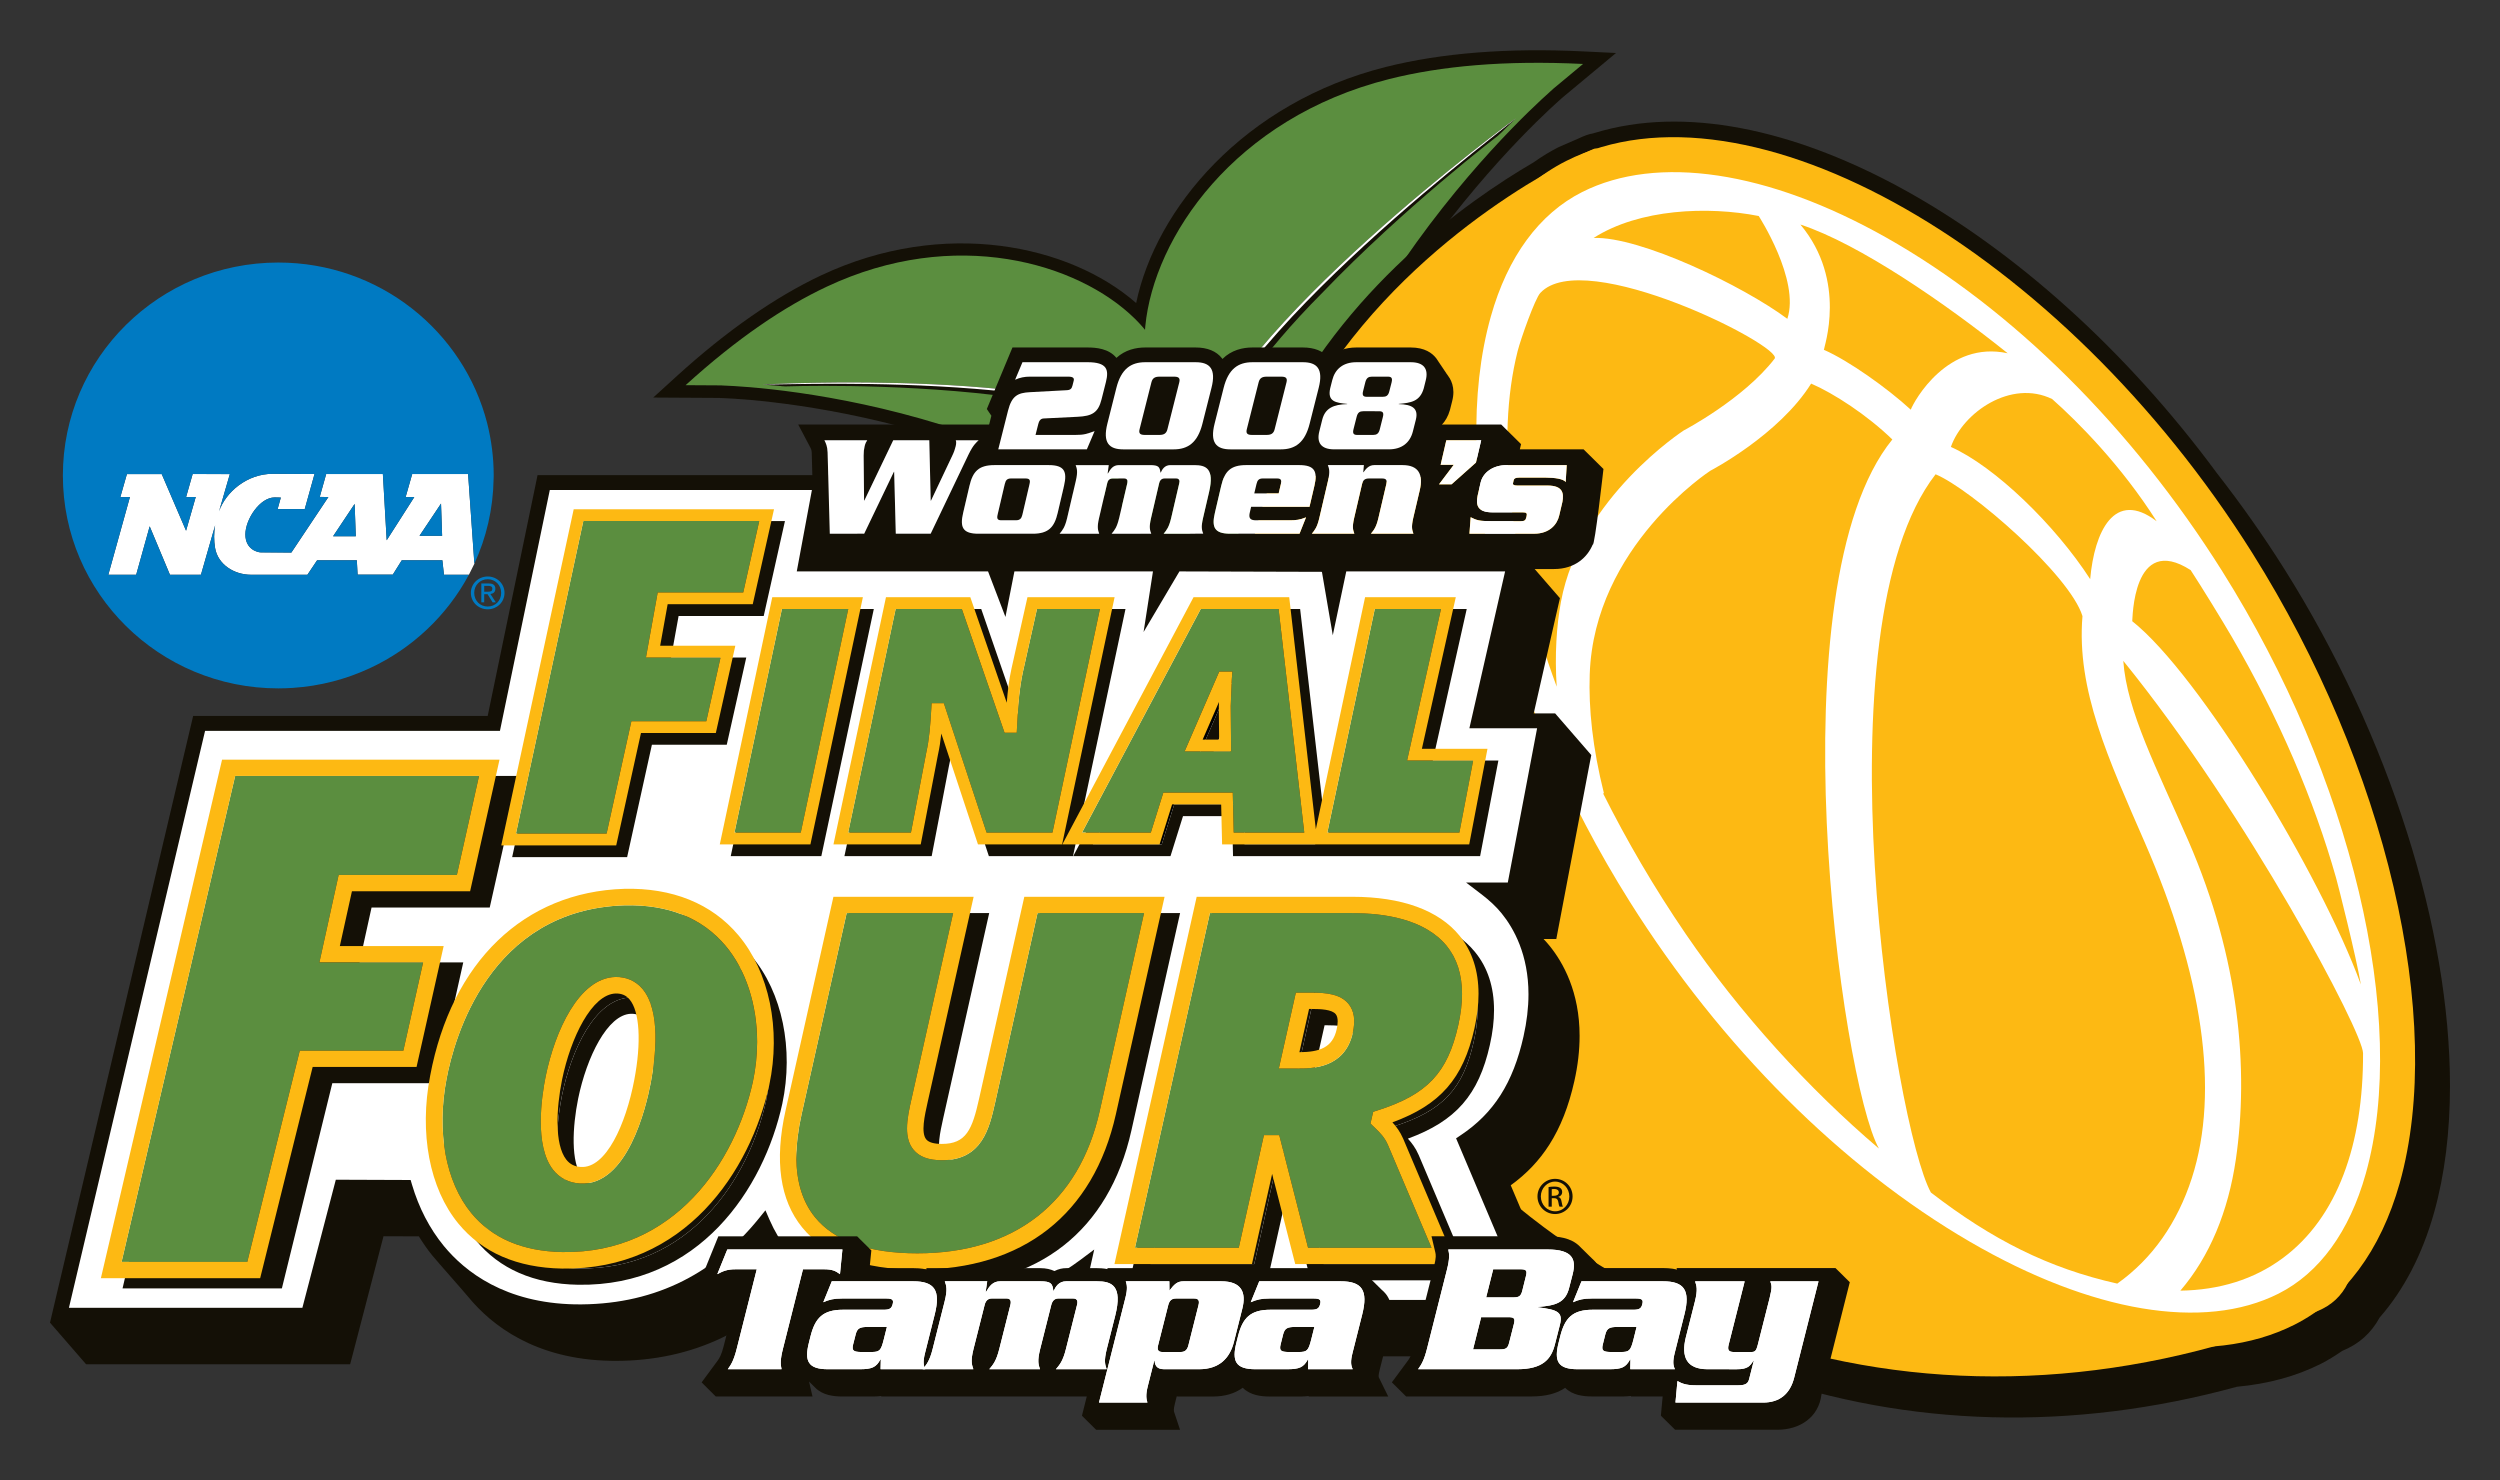 <?xml version="1.0" encoding="utf-8"?>
<!-- Generator: Adobe Illustrator 14.0.0, SVG Export Plug-In . SVG Version: 6.00 Build 43363)  -->
<!DOCTYPE svg PUBLIC "-//W3C//DTD SVG 1.1//EN" "http://www.w3.org/Graphics/SVG/1.1/DTD/svg11.dtd">
<svg version="1.1" id="Layer_1" xmlns="http://www.w3.org/2000/svg" xmlns:xlink="http://www.w3.org/1999/xlink" x="0px" y="0px"
	 width="250px" height="148px" viewBox="0 0 250 148" enable-background="new 0 0 250 148" xml:space="preserve">
<rect x="0" y="0" width="250" height="148" fill="#333333" stroke="none"/>
<g>
	<g>
		<path fill="#141006" d="M161.605,5.299l-3.231-0.157c-7.561-0.373-14.213,0.151-19.774,1.549
			c-14.253,3.581-23.02,14.195-24.985,23.615c-6.605-5.794-19.206-8.556-31.5-2.77c-4.611,2.174-9.462,5.556-14.417,10.056
			l-2.375,2.163c0,0,5.886,0.036,6.675,0.04v0.009c0.308,0.002,30.968,0.707,50.466,20.62c0,0,0.463,0.472,0.926,0.946
			c0.155,1.318,0.625,2.439,1.64,2.991l2.18,1.975l0.197-2.58c2.389-31.211,28.495-53.697,28.757-53.92l-0.005-0.007
			C156.823,9.275,161.605,5.299,161.605,5.299z M123.861,56.104c-0.21-0.295-0.432-0.576-0.68-0.855
			c0.262,0.062,0.572,0.084,0.851,0.131C123.974,55.606,123.921,55.854,123.861,56.104z"/>
		<g>
			<g>
				<path fill="#5B8E3F" d="M158.308,6.396c-7.849-0.386-14.23,0.212-19.394,1.511c-15.503,3.9-23.524,15.824-24.384,24.714
					c-0.7,7.308,3.838,12.334,4.811,13.318c3.659-13.258,32.249-34.115,32.249-34.115l-1.374,1.252c0,0-9.368,7.016-17.676,15.549
					c-12.421,12.266-13.551,20.62-13.551,20.62c-0.073-0.751-0.022-1.542,0.137-2.374c-1.095,4.04,0.452,6.976,6.51,7.49
					c0,0-2.464,7.904,0.142,8.972l0.361,0.326c2.46-32.125,29.2-54.778,29.2-54.778c-0.111,0.089-0.262,0.213-0.452,0.361
					L158.308,6.396z M126.063,60.031c-0.004,0.04-0.011,0.082-0.016,0.12C126.053,60.113,126.06,60.071,126.063,60.031z
					 M149.909,13.441c0.089-0.089,0.169-0.177,0.257-0.268l0.479-0.399C150.396,12.993,150.153,13.217,149.909,13.441z"/>
				<path fill="#FFFFFF" d="M118.988,49.246c0,0,1.13-8.354,13.551-20.62c8.308-8.534,17.676-15.549,17.676-15.549l1.374-1.252
					c0,0-28.59,20.856-32.249,34.115c-0.086,0.317-0.157,0.627-0.215,0.933C118.966,47.704,118.915,48.495,118.988,49.246z"/>
			</g>
			<g>
				<path fill="#141006" d="M149.785,13.585c0,0-9.329,7.111-17.577,15.717c-12.327,12.378-13.357,20.699-13.357,20.699
					c-1.063-12.504,29.309-35.344,32.654-38.09L149.785,13.585z"/>
			</g>
		</g>
		<g>
			<g>
				<path fill="#5B8E3F" d="M118.381,52.922c3.833-3.741,3.209-6.608,0.16-8.751c0.576,0.474,1.066,0.984,1.445,1.536
					c0,0-5.571-5.068-21.083-6.473c-10.57-1.164-20.985-0.698-20.985-0.698l-1.653-0.084c0,0,31.471-1.799,41.58,5.194
					c0.098-1.261,0.288-7.213-4.365-11.782c-5.687-5.584-18.002-9.225-30.815-3.191c-4.272,2.007-8.97,5.178-14.104,9.845
					l3.946,0.024c-0.204,0.002-0.37,0.004-0.487,0.004c0,0,31.24,0.463,51.359,21.003l0.055-0.423
					C124.608,56.942,118.381,52.922,118.381,52.922z M121.475,57.152c-0.067-0.06-0.129-0.122-0.193-0.184
					C121.346,57.033,121.41,57.093,121.475,57.152z M78.011,38.574c0.111,0.013,0.217,0.026,0.328,0.042
					c-0.297-0.018-0.594-0.036-0.891-0.047L78.011,38.574z"/>
				<path fill="#FFFFFF" d="M76.265,38.452l1.653,0.084c0,0,10.415-0.465,20.985,0.698c15.512,1.405,21.083,6.473,21.083,6.473
					c-0.379-0.552-0.869-1.062-1.445-1.536c-0.217-0.179-0.45-0.354-0.696-0.525C107.735,36.653,76.265,38.452,76.265,38.452z"/>
			</g>
			<g>
				<path fill="#141006" d="M78.503,38.641c0,0,10.448-0.379,21.014,0.871c15.512,1.529,20.992,6.635,20.992,6.635
					c-6.448-9.132-40.281-7.687-44.137-7.685L78.503,38.641z"/>
			</g>
		</g>
		<path fill="#141006" d="M228.469,56.955c-2.118-3.366-4.388-6.577-6.768-9.626C203.38,22.495,177.263,7.865,159.5,13.283
			c-0.009,0-0.053-0.002-0.053-0.002l0.026,0.011c-0.058,0.018-0.111,0.029-0.164,0.046c-0.443,0.069-0.904,0.252-1.388,0.477
			l0.106-0.042l-2.136,0.926c-0.851,0.428-1.666,0.926-2.504,1.518c-6.772,3.953-19.098,12.704-25.958,27.061
			c-8.33,17.429-6.195,37.494,6.347,59.646l0.026,0.047l0.029,0.046c1.385,2.095,2.838,4.096,4.358,6.019
			c20.015,27.381,52.385,38.718,85.514,29.637c3.093-0.281,5.916-1.046,8.376-2.287c0.718-0.363,1.436-0.813,2.146-1.296
			c0.021-0.007,0.039-0.019,0.039-0.019c1.645-0.671,2.877-1.79,3.696-3.311c2.429-2.78,4.269-6.307,5.447-10.499
			c1.072-3.809,1.591-8.09,1.591-12.684C245,92.967,239.017,73.73,228.469,56.955z"/>
		<path fill="#FDB913" d="M159.495,14.853c0.164-0.213-59.484,25.21-24.331,87.306c21.814,33.035,60.381,43.785,96.594,28.947
			C254.449,121.845,170.004,14.631,159.495,14.853z"/>
		<path fill="#FFFFFF" d="M223.714,56.188c-19.395-30.837-49.788-46.863-66.297-38.535c-16.558,8.343-15.321,42.615,4.073,73.452
			c19.35,30.777,50.599,48.163,67.16,39.813C245.159,122.594,243.063,86.961,223.714,56.188z"/>
		<path fill="#FDB913" d="M156.615,16.098c-5.199,2.622-8.979,7.674-10.934,14.612c-4.557,16.183,1.063,40.253,14.311,61.318
			c9.382,14.92,21.894,27.408,35.229,35.158c13.198,7.674,25.674,9.602,34.228,5.284c4.981-2.513,8.62-7.405,10.518-14.144
			c4.608-16.356-1.321-41.693-14.754-63.055l0,0C206.119,24.913,174.71,6.977,156.615,16.098z M197.007,124.183
			c-12.848-7.473-24.934-19.545-34.019-33.997c-12.751-20.276-18.211-43.253-13.903-58.541c1.68-5.974,4.835-10.275,9.134-12.442
			c7.495-3.778,18.57-2.123,30.39,4.545c12.622,7.122,24.558,18.971,33.607,33.361l0,0c12.945,20.584,18.716,44.809,14.354,60.283
			c-1.622,5.774-4.64,9.916-8.722,11.975C220.39,133.126,209.146,131.238,197.007,124.183z"/>
		<path fill="#FDB913" d="M189.233,43.948c-2.504-2.436-5.863-4.618-8.119-5.589c-3.209,5.139-10.078,8.715-10.078,8.715
			s-11.629,7.545-12.063,20.358c-0.12,3.401,0.279,7.341,1.427,11.921l-0.106-0.039c2.354,4.702,5.102,9.427,8.274,14.073
			c5.411,7.933,12.334,15.527,19.323,21.468C184.079,107.988,177.352,58.573,189.233,43.948z M214.518,84.338
			c-3.679-8.456-6.883-15.339-6.271-22.727c-1.259-4.115-11.159-12.719-14.688-14.182c-11.939,15.408-4.117,65.158-0.47,71.821
			c6.107,4.709,11.758,7.569,18.637,9.111c3.523-2.497,6.019-6.103,7.454-10.541C222.029,109.023,220.182,97.343,214.518,84.338z
			 M212.328,66.085c0.359,5.046,3.346,10.731,6.497,17.969c5.163,11.862,6.054,22.96,4.76,31.888
			c-0.767,5.223-2.614,9.697-5.549,13.123c3.878-0.058,7.361-1.11,10.265-3.271c5.442-4.045,8.035-11.368,8.004-20.478
			C236.3,103.233,224.804,81.477,212.328,66.085z M215.665,52.125c-3.541-5.586-7.889-9.954-10.45-12.221
			c-4.108-2.001-8.921,1.336-10.127,4.789c4.388,1.95,10.429,7.802,13.93,13.22C209.435,53.164,211.438,48.892,215.665,52.125z
			 M168.377,43.043c0,0,5.957-3.116,9.086-7.177c0.922-1.201-19.049-11.333-23.437-6.566c-0.531,0.578-1.945,4.574-2.26,5.804
			c-2.229,8.819-0.812,20.779,3.904,33.563c-0.204-3.211-0.022-6.036,0.43-8.514C158.033,49.751,168.377,43.043,168.377,43.043z
			 M175.871,21.6c-5.061-0.995-11.943-0.729-16.509,2.194c4.653-0.162,14.967,4.804,19.372,8.088
			C180.02,28.002,175.871,21.6,175.871,21.6z M191.077,40.967c0.342-0.893,3.688-6.945,9.692-5.64
			c-6.262-5.021-14.847-10.938-20.728-12.873c4.733,5.664,2.331,12.303,2.349,12.527C184.868,36.065,188.729,38.811,191.077,40.967z
			 M213.224,62.121c6.714,5.312,18.826,25.259,22.864,36.337c-0.497-2.921-2.274-9.945-2.482-10.675
			c-2.189-7.733-5.686-15.946-10.419-24.085c-1.033-1.768-2.974-4.93-4.122-6.688C213.224,53.254,213.268,62.014,213.224,62.121z"/>
	</g>
	<g>
		<g>
			<polygon fill="none" points="41.949,53.583 44.213,53.583 44.103,50.358 			"/>
			<polygon fill="none" points="33.309,53.627 35.58,53.627 35.465,50.39 			"/>
			<path fill="#FFFFFF" d="M46.811,47.402h-5.589l-0.658,2.302c0,0,0.858,0,0.867,0l-2.761,4.321l-0.383-6.624h-5.668l-0.645,2.289
				l0.864,0.013l-3.703,5.551l-3.047-0.016c-0.319,0-1.551-0.291-1.551-1.797c0-1.511,1.454-3.701,2.93-3.701l0.616,0.014
				c-0.102,0.375-0.319,1.147-0.319,1.147h2.712l0.977-3.501l-4.182-0.02c-2.601,0-4.702,1.851-5.367,3.75l1.081-3.721l-3.718-0.009
				l-0.656,2.302l0.964-0.004l-0.968,3.373l-2.433-5.662h-3.483l-0.656,2.293h0.958l-2.161,7.773h2.786c0,0,1.072-3.851,1.35-4.844
				c0.39,0.937,2.027,4.844,2.027,4.844l3.1-0.002l1.418-4.935c-0.125,0.736-0.131,1.502-0.002,2.265
				c0.275,1.618,1.866,2.672,3.603,2.672h5.628l0.969-1.447h3.973l0.077,1.434h3.517l0.899-1.434h4.06l0.16,1.447h2.491l0.55-1.104
				L46.811,47.402z M33.309,53.627l2.156-3.237l0.115,3.237H33.309z M41.949,53.583l2.154-3.224l0.111,3.224H41.949z"/>
		</g>
		<path fill="#007AC2" d="M48.421,59.417h0.334l0.505,0.818h0.324l-0.543-0.833c0.281-0.036,0.494-0.182,0.494-0.521
			c0-0.372-0.222-0.534-0.676-0.534h-0.727v1.888h0.288V59.417z M48.421,58.586h0.396c0.204,0,0.417,0.044,0.417,0.279
			c0,0.288-0.217,0.308-0.465,0.308h-0.348V58.586z"/>
		<path fill="#007AC2" d="M48.774,60.931c0.904,0,1.677-0.696,1.677-1.644c0-0.94-0.773-1.638-1.677-1.638
			c-0.913,0-1.687,0.698-1.687,1.638C47.087,60.235,47.861,60.931,48.774,60.931z M48.774,57.924c0.749,0,1.343,0.585,1.343,1.363
			c0,0.791-0.594,1.367-1.343,1.367c-0.76,0-1.352-0.576-1.352-1.367C47.422,58.509,48.014,57.924,48.774,57.924z"/>
		<polygon fill="#007AC2" points="33.309,53.627 35.58,53.627 35.465,50.39 		"/>
		<polygon fill="#007AC2" points="44.103,50.358 41.949,53.583 44.213,53.583 		"/>
		<path fill="#007AC2" d="M46.886,57.478h-2.491l-0.16-1.447h-4.06l-0.899,1.434h-3.517l-0.077-1.434h-3.973l-0.969,1.447h-5.628
			c-1.737,0-3.328-1.055-3.603-2.672c-0.128-0.762-0.122-1.529,0.002-2.265l-1.418,4.935l-3.1,0.002c0,0-1.638-3.907-2.027-4.844
			c-0.277,0.993-1.35,4.844-1.35,4.844H10.83l2.161-7.773h-0.958l0.656-2.293h3.483l2.433,5.662l0.968-3.373l-0.964,0.004
			l0.656-2.302l3.718,0.009l-1.081,3.721c0.665-1.899,2.766-3.75,5.367-3.75l4.182,0.02l-0.977,3.501h-2.712
			c0,0,0.217-0.773,0.319-1.147l-0.616-0.014c-1.476,0-2.93,2.189-2.93,3.701c0,1.507,1.232,1.797,1.551,1.797l3.047,0.016
			l3.703-5.551l-0.864-0.013l0.645-2.289h5.668l0.383,6.624l2.761-4.321c-0.009,0-0.867,0-0.867,0l0.658-2.302h5.589l0.625,8.972
			c1.196-2.592,1.879-5.467,1.928-8.491c0-0.113,0.009-0.224,0.009-0.339c0-1.792-0.23-3.537-0.647-5.203
			c-2.354-9.243-10.814-16.09-20.894-16.09c-11.897,0-21.542,9.533-21.542,21.293c0,11.758,9.644,21.291,21.542,21.291
			c0.485,0,0.968-0.018,1.447-0.049c2.743-0.18,5.349-0.871,7.718-1.975C41.226,64.844,44.705,61.551,46.886,57.478z"/>
	</g>
	<g>
		<path fill="#141006" d="M155.631,93.901l0.23-1.212c0.173-0.917,2.682-14.111,2.93-15.425l0.337-1.758l-3.612-4.164h-1.808h-0.337
			c0.931-4.102,2.029-8.939,2.207-9.714l0.416-1.811l-3.611-4.164h-1.875H85.864c0.19-1.019,0.35-1.868,0.412-2.227l0.328-1.752
			l-3.612-4.162h-1.801H54.98h-1.225l-0.244,1.188c-0.173,0.833-3.763,18.16-4.742,22.896H20.507h-1.192l-0.271,1.147
			c-0.08,0.341-13.202,55.955-13.615,57.699L5,132.264l3.61,4.162h1.892h23.345h1.166l0.292-1.112
			c0.182-0.714,2.267-8.704,3.045-11.691l3.537,0.013c0.41,0.663,0.844,1.304,1.33,1.897c0.616,0.747,3.129,3.572,3.61,4.161
			c2.331,2.837,6.694,6.249,14.255,6.389c0.155,0.002,0.308,0.005,0.461,0.005c3.865,0,7.446-0.778,10.639-2.305
			c2.79-1.337,5.321-3.262,7.537-5.732c0.071,0.058,0.146,0.11,0.222,0.17c0.376,0.665,0.793,1.294,1.254,1.859
			c3.297,4.062,8.521,6.118,15.525,6.118c4.702,0,8.899-0.939,12.534-2.801c0-0.016,0.775,2.238,0.775,2.238h1.87h44.164h2.256
			l-0.868-2.055c-0.554-1.301-4.915-11.609-6.378-15.051c1.582-1.141,2.85-2.477,3.865-4.07c1.116-1.753,1.932-3.822,2.495-6.338
			c0.354-1.564,0.527-3.089,0.527-4.531c0-4.392-1.64-7.333-3.019-9.027c-0.182-0.225-0.377-0.443-0.585-0.661h0.031H155.631z"/>
		<g>
			<path fill="#FFFFFF" d="M146.04,113.542c3.329-2.203,5.274-5.257,6.312-9.903c0.328-1.456,0.496-2.876,0.496-4.21
				c0-3.958-1.463-6.589-2.69-8.098c-0.536-0.66-1.188-1.278-2.074-1.95l-1.479-1.128c0,0,3.475,0,4.175,0
				c0.177-0.917,2.681-14.106,2.93-15.427c-1.206,0-6.772,0-6.772,0s3.253-14.299,3.572-15.684c-1.4,0-15.884,0-15.884,0
				l-1.348,6.386l-1.086-6.344l-14.25-0.042l-3.585,6.061l0.939-6.061h-13.856l-0.896,4.554l-1.739-4.554H79.677
				c0,0,1.29-6.916,1.514-8.142c-1.416,0-25.237,0-26.21,0c-0.202,0.964-4.986,24.085-4.986,24.085s-28.51,0-29.487,0
				c-0.222,0.944-13.26,56.205-13.615,57.694c1.471,0,22.43,0,23.345,0c0.229-0.875,3.344-12.808,3.344-12.808L41.063,118
				l0.133,0.452c0.691,2.338,1.764,4.405,3.188,6.145c2.13,2.589,6.132,5.706,13.116,5.839c7.497,0.115,13.681-2.771,18.381-8.586
				l0.663-0.818l0.417,0.962c0.492,1.126,1.095,2.134,1.795,2.996c3,3.691,7.827,5.562,14.351,5.562
				c5.87,0,10.894-1.537,14.931-4.563l1.385-1.037c0,0-0.902,4.024-1.132,5.039c1.498,0,42.365,0,44.16,0
				c-0.661-1.562-6.843-16.16-6.843-16.16L146.04,113.542z"/>
		</g>
		<g>
			<path fill="none" d="M63.104,101.378c-2.342,0.061-4.435,4.321-5.29,8.489c-0.57,2.819-0.762,6.362,0.412,7.874
				c0.359,0.458,0.815,0.688,1.432,0.727h0.002c2.475,0.155,4.43-4.195,5.265-8.571c0.711-3.714,0.536-6.752-0.461-7.931
				C64.117,101.556,63.68,101.369,63.104,101.378z"/>
			<path fill="none" d="M122.972,71.802c0,0,0.014-0.315,0.016-0.432c-0.716,1.657-1.287,2.971-1.633,3.767c0.673,0,1.139,0,1.648,0
				C122.992,74.042,122.972,71.804,122.972,71.802z"/>
			<path fill="none" d="M135.319,103.771c0-0.281-0.049-0.547-0.194-0.725c-0.377-0.461-1.472-0.519-2.383-0.519
				c0,0-0.166,0-0.285,0c-0.185,0.826-0.7,3.118-0.969,4.321c1.996-0.021,3.317-0.433,3.733-2.287
				C135.275,104.316,135.319,104.033,135.319,103.771z"/>
			<line fill="none" x1="59.561" y1="120.094" x2="59.557" y2="120.094"/>
			<g>
				<path fill="none" d="M63.104,101.378c-2.342,0.061-4.435,4.321-5.29,8.489c-0.57,2.819-0.762,6.362,0.412,7.874
					c0.359,0.458,0.815,0.688,1.432,0.727h0.002c2.475,0.155,4.43-4.195,5.265-8.571c0.711-3.714,0.536-6.752-0.461-7.931
					C64.117,101.556,63.68,101.369,63.104,101.378z"/>
				<path fill="#141006" d="M63.973,92.696c-13.36,0.41-16.799,13.176-17.535,17.083c-1.006,5.203-0.097,10.145,2.429,13.225
					c2.034,2.479,5.055,3.771,8.97,3.845c11.111,0.173,17.059-8.941,18.778-16.8c0.277-1.298,0.408-2.607,0.408-3.889
					c0-3.656-1.09-7.093-3.116-9.491C71.594,93.926,68.25,92.588,63.973,92.696z M66.545,110.2
					c-0.456,2.393-2.311,10.18-6.984,9.894c-1.082-0.066-1.995-0.533-2.642-1.36c-0.922-1.186-1.201-2.987-1.201-4.737
					c0-1.755,0.281-3.459,0.479-4.45c0.917-4.458,3.264-9.699,6.874-9.796c1.077-0.014,1.999,0.39,2.655,1.167
					C67.572,103.094,67.029,107.669,66.545,110.2z"/>
				<path fill="#141006" d="M75.172,95.628c-2.615-3.101-6.504-4.68-11.246-4.559c-9.852,0.307-16.994,7.183-19.108,18.406
					c-1.095,5.661-0.06,11.104,2.772,14.554c2.354,2.868,5.792,4.368,10.22,4.447c12.112,0.191,18.567-9.626,20.417-18.088
					l0.002-0.007C79.394,104.897,78.224,99.242,75.172,95.628z M76.615,110.049c-1.719,7.858-7.667,16.973-18.778,16.8
					c-3.916-0.073-6.936-1.365-8.97-3.845c-2.526-3.08-3.435-8.021-2.429-13.225c0.736-3.907,4.175-16.673,17.535-17.083
					c4.276-0.108,7.621,1.229,9.934,3.973c2.025,2.398,3.116,5.835,3.116,9.491C77.022,107.441,76.892,108.751,76.615,110.049z"/>
				<path fill="#141006" d="M63.071,99.75c-3.609,0.097-5.956,5.338-6.874,9.796c-0.197,0.991-0.479,2.695-0.479,4.45
					c0,1.75,0.279,3.552,1.201,4.737c0.647,0.827,1.56,1.294,2.642,1.36c4.673,0.286,6.528-7.501,6.984-9.894
					c0.483-2.531,1.026-7.106-0.82-9.283C65.07,100.14,64.148,99.736,63.071,99.75z M64.926,109.896
					c-0.835,4.376-2.79,8.727-5.265,8.571h-0.002c-0.616-0.038-1.073-0.269-1.432-0.727c-1.174-1.512-0.982-5.055-0.412-7.874
					c0.855-4.168,2.947-8.429,5.29-8.489c0.576-0.009,1.012,0.178,1.36,0.588C65.462,103.145,65.637,106.183,64.926,109.896z"/>
			</g>
			<g>
				<path fill="#141006" d="M118.009,91.309h-1.028h-12.999l-4.519,20.186c-0.693,3.08-1.288,4.529-3.729,4.529
					c-0.789,0-1.312-0.155-1.564-0.461c-0.532-0.66-0.157-2.354,0.146-3.716l4.604-20.538H84.894l-4.793,21.397
					c-1.119,5.002-0.559,8.928,1.664,11.663c2.278,2.803,6.151,4.223,11.519,4.223c10.561,0,17.61-5.518,19.853-15.533
					L118.009,91.309z"/>
				<path fill="#141006" d="M136.777,92.938c0,0-13.029,0-14.239,0c-0.266,1.194-7.082,31.631-7.494,33.466
					c1.618,0,9.302,0,10.379,0c0.257-1.137,2.522-11.267,2.522-11.267h1.528c0,0,2.598,10.169,2.881,11.267
					c1.063,0,10.384,0,12.348,0c-1.219-2.874-4.348-10.265-4.348-10.267c-0.342-0.778-0.812-1.234-1.268-1.683l-0.479-0.472
					l0.261-1.172l0.448-0.146c4.955-1.584,6.989-3.736,8.062-8.524c0.253-1.115,0.377-2.152,0.377-3.111
					c0-1.939-0.515-3.546-1.529-4.8C144.02,93.507,139.871,92.938,136.777,92.938z M136.831,104.91
					c-0.803,3.577-4.104,3.577-5.514,3.577h-1.883l1.701-7.59h0.658h0.948c1.43,0,2.861,0.138,3.668,1.128
					C136.973,102.721,137.105,103.663,136.831,104.91z"/>
				<path fill="#141006" d="M132.742,100.897h-0.948h-0.658l-1.701,7.59h1.883c1.409,0,4.711,0,5.514-3.577
					c0.274-1.247,0.142-2.189-0.421-2.885C135.604,101.035,134.172,100.897,132.742,100.897z M131.488,106.85
					c0.269-1.203,0.784-3.495,0.969-4.321c0.119,0,0.285,0,0.285,0c0.911,0,2.006,0.058,2.383,0.519
					c0.146,0.178,0.194,0.443,0.194,0.725c0,0.262-0.044,0.545-0.098,0.791C134.806,106.417,133.484,106.829,131.488,106.85z"/>
				<path fill="#141006" d="M136.777,91.309h-14.899h-0.663l-8.224,36.723h13.756c0,0,1.304-5.823,2.02-9.014
					c0.813,3.184,2.302,9.014,2.302,9.014h16.11l-5.31-12.531c-0.311-0.718-0.705-1.223-1.081-1.637
					c4.799-1.758,7.082-4.375,8.198-9.372c0.279-1.233,0.417-2.395,0.417-3.477c0-2.309-0.63-4.257-1.893-5.804
					C145.438,92.656,141.729,91.309,136.777,91.309z M147.379,104.14c-1.072,4.788-3.106,6.94-8.062,8.524l-0.448,0.146
					l-0.261,1.172l0.479,0.472c0.456,0.448,0.926,0.904,1.268,1.683c0,0.002,3.129,7.393,4.348,10.267c-1.964,0-11.284,0-12.348,0
					c-0.283-1.098-2.881-11.267-2.881-11.267h-1.528c0,0-2.265,10.13-2.522,11.267c-1.077,0-8.762,0-10.379,0
					c0.412-1.835,7.228-32.271,7.494-33.466c1.21,0,14.239,0,14.239,0c3.094,0,7.242,0.569,9.449,3.291
					c1.015,1.254,1.529,2.86,1.529,4.8C147.756,101.987,147.632,103.024,147.379,104.14z"/>
				<path fill="#141006" d="M73.074,85.614h9.059l5.248-24.712h-0.731h-8.327L73.074,85.614z"/>
				<path fill="#141006" d="M93.168,85.614l1.715-8.95c0.159-0.712,0.261-1.412,0.339-2.136c1.021,3.078,3.665,11.086,3.665,11.086
					h8.414l5.248-24.712h-0.734h-7.979l-1.602,7.151c-0.252,1.132-0.377,2.269-0.465,3.395c-1.035-2.992-3.645-10.546-3.645-10.546
					h-8.434l-5.248,24.712H93.168z"/>
				<path d="M116.174,84.439c0.208-0.665,1.25-4,1.25-4h6.949c0,0,0.071,3.158,0.093,4c0.917,0,6.01,0,7.052,0
					c-0.138-1.212-2.456-21.395-2.568-22.363c-0.894,0-7.169,0-7.785,0c-0.314,0.587-11.038,20.788-11.875,22.363
					C110.727,84.439,115.482,84.439,116.174,84.439z M123.017,68.332h0.678l0.638-0.002l-0.066,0.853c0,0-0.106,2.597-0.106,2.6
					l0.04,4.531h-4.649L123.017,68.332z"/>
				<path fill="#141006" d="M124.16,71.782c0-0.002,0.106-2.6,0.106-2.6l0.066-0.853l-0.638,0.002h-0.678l-3.466,7.981h4.649
					L124.16,71.782z M122.988,71.37c-0.002,0.117-0.016,0.432-0.016,0.432c0,0.002,0.02,2.24,0.031,3.334c-0.51,0-0.975,0-1.648,0
					C121.701,74.341,122.272,73.027,122.988,71.37z"/>
				<path fill="#141006" d="M117.049,85.614c0,0,1.043-3.335,1.252-4.002c0.673,0,4.04,0,4.906,0
					c0.022,0.844,0.097,4.002,0.097,4.002h9.053h0.494h15.161l1.826-9.558c0,0-5.394,0-6.56,0
					c0.288-1.294,3.395-15.155,3.395-15.155h-0.744h-8.327l-4.924,23.201l-2.664-23.201h-0.532h-9.039l-13.121,24.712H117.049z
					 M128.949,62.076c0.112,0.968,2.431,21.151,2.568,22.363c-1.042,0-6.134,0-7.052,0c-0.022-0.842-0.093-4-0.093-4h-6.949
					c0,0-1.042,3.335-1.25,4c-0.691,0-5.447,0-6.885,0c0.837-1.575,11.561-21.776,11.875-22.363
					C121.78,62.076,128.056,62.076,128.949,62.076z"/>
				<path fill="#141006" d="M62.712,85.716c0,0,2.292-10.391,2.478-11.241c0.842,0,7.485,0,7.485,0l1.952-8.724c0,0-6.353,0-7.519,0
					c0.171-0.938,0.627-3.461,0.751-4.148c0.884,0,8.511,0,8.511,0l2.125-9.498h-0.742H58.458l-7.242,33.611H62.712z"/>
				<path fill="#141006" d="M35.948,96.237c0.288-1.312,1.011-4.587,1.208-5.486c1.181,0,11.817,0,11.817,0l2.947-13.158h-1.028
					H24.168l-11.913,51.245h15.933c0,0,4.758-19.345,5.043-20.515c1.139,0,10.393,0,10.393,0l2.703-12.086
					C46.327,96.237,37.61,96.237,35.948,96.237z"/>
			</g>
		</g>
		<g>
			<path fill="none" d="M121.88,70.627c0,0,0.016-0.321,0.02-0.432c-0.722,1.655-1.29,2.97-1.635,3.767c0.673,0,1.139,0,1.648,0
				C121.9,72.866,121.88,70.627,121.88,70.627z"/>
			<path fill="none" d="M61.578,99.349c-2.375,0.062-4.501,4.385-5.372,8.62c-0.576,2.858-0.771,6.457,0.419,7.988
				c0.37,0.47,0.831,0.702,1.456,0.738h0.004c2.513,0.161,4.494-4.255,5.341-8.696c0.725-3.777,0.542-6.864-0.47-8.057
				C62.608,99.528,62.167,99.342,61.578,99.349z"/>
			<path fill="none" d="M133.769,102.141c0-0.284-0.049-0.548-0.195-0.725c-0.374-0.463-1.471-0.521-2.382-0.521
				c0,0-0.162,0-0.286,0c-0.182,0.826-0.695,3.122-0.966,4.325c1.992-0.02,3.314-0.432,3.729-2.294
				C133.727,102.688,133.769,102.402,133.769,102.141z"/>
			<g>
				<path fill="#5B8E3F" d="M80.076,83.261c0.186-0.866,4.472-21.056,4.751-22.363c-1.124,0-5.866,0-6.635,0
					c-0.182,0.871-4.467,21.058-4.746,22.363C74.569,83.261,79.31,83.261,80.076,83.261z"/>
				<path fill="#5B8E3F" d="M91.094,83.261c0.337-1.771,1.531-7.993,1.534-8.009c0.308-1.385,0.408-2.743,0.5-4.376l0.031-0.554
					h1.223c0,0,4.024,12.183,4.277,12.939c0.711,0,5.792,0,6.585,0c0.182-0.866,4.472-21.056,4.747-22.363c-1.108,0-5.54,0-6.293,0
					c-0.333,1.498-1.392,6.229-1.392,6.229c-0.39,1.742-0.49,3.534-0.585,5.27l-0.049,0.875h-1.219c0,0-4.011-11.627-4.272-12.374
					c-0.705,0-5.824,0-6.617,0c-0.186,0.871-4.472,21.058-4.751,22.363C85.917,83.261,90.318,83.261,91.094,83.261z"/>
				<path fill="#5B8E3F" d="M115.082,83.261c0.206-0.665,1.252-3.998,1.252-3.998h6.945c0,0,0.075,3.156,0.093,3.998
					c0.922,0,6.017,0,7.056,0c-0.138-1.208-2.46-21.395-2.566-22.363c-0.895,0-7.166,0-7.787,0
					c-0.314,0.592-11.038,20.792-11.873,22.363C109.637,83.261,114.395,83.261,115.082,83.261z M121.924,67.151h0.678h0.636
					l-0.058,0.793c0,0-0.108,2.659-0.108,2.661l0.042,4.531h-4.653L121.924,67.151z"/>
				<path fill="#5B8E3F" d="M145.938,83.261c0.146-0.775,1.17-6.104,1.378-7.204c-1.143,0-6.607,0-6.607,0
					s3.103-13.858,3.391-15.159c-1.131,0-5.859,0-6.622,0c-0.19,0.871-4.472,21.058-4.746,22.363
					C134.003,83.261,145.069,83.261,145.938,83.261z"/>
				<path fill="#5B8E3F" d="M70.629,72.125c0.167-0.731,1.181-5.285,1.425-6.375c-1.201,0-7.459,0-7.459,0l1.174-6.502
					c0,0,7.703,0,8.554,0c0.164-0.749,1.347-6.025,1.6-7.146c-1.33,0-16.712,0-17.59,0c-0.191,0.884-6.451,29.922-6.739,31.258
					c1.206,0,8.263,0,9.065,0c0.19-0.849,2.478-11.235,2.478-11.235S69.79,72.125,70.629,72.125z"/>
				<path fill="#5B8E3F" d="M114.406,91.309c-1.626,0-9.569,0-10.652,0c-0.733,3.277-4.23,18.909-4.23,18.909
					c-0.581,2.586-1.299,5.806-5.341,5.806c-1.334,0-2.262-0.348-2.85-1.075c-0.465-0.573-0.629-1.305-0.629-2.101
					c0-0.957,0.233-2.003,0.455-2.98c0,0,3.754-16.774,4.155-18.559c-1.626,0-9.564,0-10.646,0
					c-0.27,1.197-4.507,20.117-4.507,20.117c-0.348,1.558-0.523,2.989-0.523,4.292c0,2.466,0.625,4.476,1.866,6.007
					c1.945,2.396,5.389,3.608,10.233,3.608c9.706,0,16.186-5.063,18.242-14.258C109.978,111.075,114,93.104,114.406,91.309z"/>
				<path fill="#5B8E3F" d="M135.231,91.309c0,0-13.032,0-14.24,0c-0.27,1.19-7.082,31.631-7.494,33.468c1.618,0,9.303,0,10.379,0
					c0.252-1.142,2.517-11.266,2.517-11.266h1.531c0,0,2.6,10.162,2.881,11.266c1.062,0,10.382,0,12.345,0
					c-1.214-2.874-4.352-10.269-4.352-10.269c-0.333-0.778-0.807-1.239-1.264-1.685l-0.487-0.47l0.271-1.174l0.447-0.143
					c4.96-1.586,6.994-3.74,8.063-8.524c0.252-1.119,0.376-2.158,0.376-3.118c0-1.932-0.51-3.541-1.528-4.795
					C142.464,91.876,138.32,91.309,135.231,91.309z M135.279,103.279c-0.797,3.572-4.099,3.572-5.511,3.572h-1.886l1.702-7.585h0.66
					h0.946c1.43,0,2.86,0.135,3.667,1.13C135.417,101.088,135.559,102.034,135.279,103.279z"/>
				<path fill="#5B8E3F" d="M62.459,90.533c-13.566,0.421-17.054,13.378-17.801,17.34c-1.021,5.28-0.1,10.3,2.466,13.431
					c2.065,2.516,5.13,3.827,9.105,3.902c11.281,0.176,17.317-9.078,19.063-17.058c0.279-1.319,0.417-2.648,0.417-3.949
					c0-3.71-1.11-7.19-3.165-9.631C70.195,91.783,66.803,90.427,62.459,90.533z M65.07,108.306
					c-0.461,2.429-2.347,10.337-7.089,10.04h-0.002h0.002c-1.097-0.062-2.023-0.538-2.679-1.378
					c-0.939-1.206-1.223-3.034-1.223-4.809c0-1.786,0.286-3.515,0.488-4.517c0.931-4.529,3.315-9.848,6.98-9.945
					c1.092-0.018,2.021,0.396,2.692,1.182C66.111,101.084,65.566,105.734,65.07,108.306z"/>
				<path fill="#5B8E3F" d="M40.335,105.065c0.226-1.011,1.638-7.314,1.977-8.828c-1.667,0-10.371,0-10.371,0l1.923-8.744
					c0,0,10.646,0,11.824,0c0.23-1.037,1.866-8.346,2.214-9.896c-1.846,0-23.19,0-24.386,0
					c-0.282,1.205-10.916,46.701-11.359,48.594c1.697,0,11.479,0,12.569,0c0.29-1.17,5.251-21.125,5.251-21.125
					S39.174,105.065,40.335,105.065z"/>
			</g>
			<g>
				<g>
					<path fill="#FDB913" d="M71.979,84.439h9.063l5.247-24.716h-0.731h-8.332L71.979,84.439z M84.827,60.897
						c-0.279,1.307-4.565,21.497-4.751,22.363c-0.767,0-5.507,0-6.63,0c0.279-1.306,4.564-21.493,4.746-22.363
						C78.961,60.897,83.704,60.897,84.827,60.897z"/>
					<path fill="#FDB913" d="M92.073,84.439l1.72-8.948c0.16-0.713,0.261-1.414,0.337-2.138c1.019,3.076,3.667,11.086,3.667,11.086
						h8.412l5.25-24.716h-0.736h-7.978l-1.6,7.153c-0.253,1.135-0.381,2.271-0.47,3.397c-1.033-2.989-3.643-10.55-3.643-10.55
						h-8.436l-5.25,24.716H92.073z M96.182,60.897c0.262,0.747,4.272,12.374,4.272,12.374h1.219l0.049-0.875
						c0.095-1.735,0.195-3.528,0.585-5.27c0,0,1.059-4.731,1.392-6.229c0.753,0,5.185,0,6.293,0
						c-0.274,1.307-4.564,21.497-4.747,22.363c-0.793,0-5.874,0-6.585,0c-0.253-0.756-4.277-12.939-4.277-12.939h-1.223
						l-0.031,0.554c-0.093,1.633-0.193,2.991-0.5,4.376c-0.002,0.016-1.197,6.238-1.534,8.009c-0.775,0-5.176,0-6.28,0
						c0.279-1.306,4.565-21.493,4.751-22.363C90.358,60.897,95.477,60.897,96.182,60.897z"/>
					<path fill="#FDB913" d="M123.072,70.605c0-0.002,0.108-2.661,0.108-2.661l0.058-0.793h-0.636h-0.678l-3.463,7.986h4.653
						L123.072,70.605z M121.9,70.195c-0.004,0.111-0.02,0.432-0.02,0.432s0.02,2.238,0.033,3.335c-0.51,0-0.975,0-1.648,0
						C120.61,73.165,121.178,71.851,121.9,70.195z"/>
					<path fill="#FDB913" d="M115.957,84.439c0,0,1.046-3.337,1.254-4c0.671,0,4.038,0,4.906,0c0.018,0.845,0.093,4,0.093,4h9.059
						h0.492h15.161l1.826-9.56c0,0-5.394,0-6.559,0c0.288-1.298,3.39-15.157,3.39-15.157h-0.74h-8.331l-4.924,23.206l-2.662-23.206
						h-0.529h-9.041l-13.118,24.716H115.957z M144.1,60.897c-0.288,1.301-3.391,15.159-3.391,15.159s5.465,0,6.607,0
						c-0.208,1.1-1.231,6.429-1.378,7.204c-0.869,0-11.936,0-13.207,0c0.274-1.306,4.556-21.493,4.746-22.363
						C138.24,60.897,142.969,60.897,144.1,60.897z M127.86,60.897c0.106,0.968,2.429,21.155,2.566,22.363c-1.039,0-6.134,0-7.056,0
						c-0.018-0.842-0.093-3.998-0.093-3.998h-6.945c0,0-1.046,3.333-1.252,3.998c-0.687,0-5.445,0-6.88,0
						c0.835-1.571,11.558-21.771,11.873-22.363C120.694,60.897,126.966,60.897,127.86,60.897z"/>
					<path fill="#FDB913" d="M64.099,73.298c0.838,0,7.485,0,7.485,0l1.95-8.727c0,0-6.355,0-7.517,0
						c0.168-0.939,0.625-3.466,0.749-4.148c0.884,0,8.509,0,8.509,0l2.127-9.498h-0.74H57.37l-7.244,33.613h11.496
						C61.622,84.539,63.909,74.149,64.099,73.298z M51.595,83.36c0.288-1.336,6.548-30.374,6.739-31.258c0.877,0,16.26,0,17.59,0
						c-0.252,1.121-1.436,6.397-1.6,7.146c-0.851,0-8.554,0-8.554,0l-1.174,6.502c0,0,6.258,0,7.459,0
						c-0.244,1.09-1.259,5.644-1.425,6.375c-0.84,0-7.492,0-7.492,0S60.851,82.512,60.66,83.36
						C59.858,83.36,52.8,83.36,51.595,83.36z"/>
					<path fill="#FDB913" d="M116.458,89.678h-1.028h-12.999l-4.521,20.189c-0.687,3.078-1.279,4.525-3.728,4.525
						c-0.787,0-1.312-0.153-1.562-0.459c-0.539-0.665-0.157-2.355,0.144-3.712c0-0.004,4.6-20.544,4.6-20.544H83.342l-4.791,21.397
						c-1.117,5.001-0.559,8.931,1.666,11.667c2.274,2.799,6.152,4.222,11.519,4.222c10.562,0,17.608-5.518,19.851-15.538
						L116.458,89.678z M91.736,125.333c-4.844,0-8.288-1.213-10.233-3.608c-1.241-1.531-1.866-3.541-1.866-6.007
						c0-1.303,0.175-2.734,0.523-4.292c0,0,4.237-18.92,4.507-20.117c1.082,0,9.019,0,10.646,0
						c-0.401,1.784-4.155,18.559-4.155,18.559c-0.222,0.978-0.455,2.023-0.455,2.98c0,0.796,0.164,1.527,0.629,2.101
						c0.587,0.728,1.516,1.075,2.85,1.075c4.042,0,4.76-3.22,5.341-5.806c0,0,3.497-15.632,4.23-18.909c1.083,0,9.026,0,10.652,0
						c-0.406,1.795-4.428,19.767-4.428,19.767C107.922,120.27,101.442,125.333,91.736,125.333z"/>
					<path fill="#FDB913" d="M131.191,99.267h-0.946h-0.66l-1.702,7.585h1.886c1.412,0,4.714,0,5.511-3.572
						c0.279-1.245,0.138-2.191-0.421-2.883C134.052,99.401,132.621,99.267,131.191,99.267z M129.939,105.221
						c0.271-1.203,0.784-3.499,0.966-4.325c0.124,0,0.286,0,0.286,0c0.911,0,2.008,0.058,2.382,0.521
						c0.146,0.177,0.195,0.44,0.195,0.725c0,0.262-0.042,0.547-0.1,0.786C133.254,104.789,131.932,105.201,129.939,105.221z"/>
					<path fill="#FDB913" d="M135.231,89.678h-14.905h-0.658l-8.223,36.728h13.752c0,0,1.305-5.83,2.017-9.019
						c0.815,3.182,2.309,9.019,2.309,9.019h16.105l-5.31-12.536c-0.31-0.716-0.7-1.223-1.076-1.635
						c4.791-1.755,7.077-4.374,8.198-9.374c0.275-1.234,0.413-2.396,0.413-3.475c0-2.309-0.63-4.254-1.893-5.808
						C143.887,91.027,140.177,89.678,135.231,89.678z M145.828,102.513c-1.068,4.784-3.103,6.938-8.063,8.524l-0.447,0.143
						l-0.271,1.174l0.487,0.47c0.457,0.445,0.931,0.906,1.264,1.685c0,0,3.138,7.395,4.352,10.269c-1.963,0-11.283,0-12.345,0
						c-0.281-1.104-2.881-11.266-2.881-11.266h-1.531c0,0-2.265,10.124-2.517,11.266c-1.077,0-8.762,0-10.379,0
						c0.412-1.837,7.224-32.277,7.494-33.468c1.208,0,14.24,0,14.24,0c3.089,0,7.232,0.567,9.444,3.291
						c1.019,1.254,1.528,2.863,1.528,4.795C146.204,100.354,146.08,101.394,145.828,102.513z"/>
					<path fill="#FDB913" d="M61.546,97.697c-3.665,0.098-6.049,5.416-6.98,9.945c-0.202,1.002-0.488,2.73-0.488,4.517
						c0,1.774,0.284,3.603,1.223,4.809c0.656,0.84,1.583,1.316,2.679,1.378c4.742,0.297,6.628-7.611,7.089-10.04
						c0.497-2.571,1.042-7.222-0.831-9.427C63.567,98.094,62.639,97.68,61.546,97.697z M63.426,107.999
						c-0.847,4.441-2.828,8.857-5.341,8.696h-0.004c-0.625-0.036-1.085-0.269-1.456-0.738c-1.19-1.531-0.995-5.13-0.419-7.988
						c0.871-4.235,2.996-8.559,5.372-8.62c0.589-0.007,1.03,0.18,1.378,0.594C63.968,101.135,64.15,104.222,63.426,107.999z"/>
					<path fill="#FDB913" d="M62.415,88.883c-10.007,0.31-17.258,7.295-19.398,18.687c-1.114,5.748-0.064,11.272,2.808,14.771
						c2.391,2.916,5.881,4.433,10.377,4.517c12.298,0.192,18.849-9.771,20.728-18.361v-0.005c1.183-5.566-0.004-11.308-3.098-14.979
						C71.177,90.36,67.228,88.761,62.415,88.883z M75.294,108.148c-1.746,7.979-7.782,17.233-19.063,17.058
						c-3.976-0.075-7.04-1.387-9.105-3.902c-2.566-3.131-3.488-8.15-2.466-13.431c0.747-3.962,4.235-16.919,17.801-17.34
						c4.343-0.106,7.736,1.25,10.087,4.035c2.054,2.44,3.165,5.921,3.165,9.631C75.711,105.5,75.573,106.829,75.294,108.148z"/>
					<path fill="#FDB913" d="M33.984,94.606c0.288-1.31,1.011-4.585,1.21-5.482c1.184,0,11.818,0,11.818,0l2.94-13.16h-1.024H22.207
						l-12.119,51.857h15.928c0,0,4.959-19.955,5.251-21.127c1.135,0,10.389,0,10.389,0l2.71-12.088
						C44.366,94.606,35.649,94.606,33.984,94.606z M12.158,126.19c0.443-1.893,11.077-47.389,11.359-48.594
						c1.196,0,22.541,0,24.386,0c-0.348,1.551-1.983,8.859-2.214,9.896c-1.179,0-11.824,0-11.824,0l-1.923,8.744
						c0,0,8.704,0,10.371,0c-0.339,1.514-1.75,7.817-1.977,8.828c-1.161,0-10.357,0-10.357,0s-4.961,19.955-5.251,21.125
						C23.636,126.19,13.855,126.19,12.158,126.19z"/>
				</g>
			</g>
		</g>
		<g>
			<path fill="#141006" d="M155.512,117.885c0.97,0,1.746,0.78,1.746,1.753c0,0.993-0.776,1.766-1.755,1.766
				c-0.967,0-1.756-0.772-1.756-1.766c0-0.973,0.789-1.753,1.756-1.753H155.512z M155.503,118.159c-0.78,0-1.419,0.663-1.419,1.479
				c0,0.838,0.639,1.491,1.428,1.491c0.793,0.009,1.422-0.653,1.422-1.48c0-0.826-0.629-1.489-1.422-1.489H155.503z
				 M155.175,120.664h-0.319v-1.959c0.168-0.024,0.323-0.049,0.559-0.049c0.306,0,0.501,0.06,0.616,0.148
				c0.119,0.084,0.186,0.219,0.186,0.403c0,0.264-0.177,0.419-0.386,0.48v0.016c0.173,0.029,0.293,0.184,0.328,0.475
				c0.049,0.303,0.093,0.421,0.129,0.485h-0.333c-0.048-0.064-0.093-0.244-0.133-0.501c-0.049-0.251-0.173-0.344-0.43-0.344h-0.217
				V120.664z M155.175,119.578h0.226c0.262,0,0.483-0.096,0.483-0.337c0-0.171-0.124-0.344-0.483-0.344
				c-0.102,0-0.177,0.011-0.226,0.018V119.578z"/>
		</g>
	</g>
	<g>
		<g>
			<path fill="#141006" d="M144.977,37.836c-0.009-0.013-0.018-0.022-0.022-0.038c-0.004-0.004-0.009-0.009-0.013-0.016
				c-0.009-0.018-0.026-0.033-0.04-0.051c0-0.009-0.009-0.013-0.009-0.02c-0.009-0.018-0.022-0.033-0.031-0.049
				c-0.009-0.011-0.013-0.015-0.018-0.022c0-0.004-0.005-0.009-0.009-0.016c-0.018-0.033-0.04-0.058-0.058-0.086
				c-0.005-0.006-0.009-0.013-0.009-0.02c-0.005-0.004-0.009-0.009-0.014-0.015c-0.021-0.034-0.044-0.058-0.062-0.086
				c-0.005-0.007-0.009-0.011-0.014-0.018c-0.014-0.022-0.022-0.033-0.04-0.053c0-0.006-0.004-0.011-0.009-0.015
				c-0.004-0.009-0.009-0.014-0.009-0.02c-0.004-0.011-0.013-0.022-0.018-0.033c-0.014-0.02-0.026-0.036-0.04-0.056
				c-0.004-0.004-0.009-0.011-0.014-0.013c-0.004-0.009-0.009-0.013-0.009-0.018c-0.018-0.02-0.026-0.033-0.035-0.056
				c-0.004-0.004-0.009-0.011-0.013-0.016c-0.01-0.013-0.019-0.024-0.022-0.035c-0.014-0.018-0.026-0.036-0.04-0.051
				c0-0.009-0.005-0.011-0.009-0.02c-0.005-0.007-0.009-0.011-0.014-0.018c-0.009-0.018-0.021-0.033-0.03-0.051
				c-0.014-0.018-0.027-0.031-0.036-0.051c-0.013-0.02-0.026-0.036-0.04-0.056c0-0.002-0.004-0.011-0.009-0.016
				c-0.013-0.02-0.021-0.033-0.035-0.053c-0.005-0.006-0.009-0.011-0.009-0.015c-0.014-0.02-0.026-0.036-0.04-0.056
				c-0.014-0.018-0.022-0.031-0.035-0.051c-0.014-0.02-0.022-0.033-0.036-0.053c-0.004-0.007-0.004-0.013-0.004-0.016
				c-0.014-0.018-0.031-0.033-0.04-0.053c-0.004-0.004-0.009-0.011-0.014-0.018c-0.013-0.02-0.021-0.036-0.035-0.051
				c-0.004-0.009-0.009-0.011-0.013-0.018c-0.005-0.013-0.014-0.022-0.019-0.033c-0.004-0.009-0.009-0.013-0.013-0.02
				c-0.014-0.02-0.031-0.035-0.04-0.051c0-0.007-0.005-0.011-0.009-0.018c-0.014-0.02-0.022-0.033-0.035-0.056
				c-0.014-0.018-0.022-0.031-0.04-0.049c0-0.006-0.005-0.011-0.005-0.018c-0.013-0.02-0.026-0.033-0.04-0.053
				c0-0.007-0.004-0.009-0.009-0.018c-0.062-0.109-0.133-0.206-0.199-0.295l0,0c-0.009-0.009-0.018-0.022-0.026-0.031
				c-0.377-0.479-1.117-1.048-2.526-1.048h-5.438c-1.126,0-2.07,0.37-2.764,1.024c-0.569-0.678-1.436-1.024-2.586-1.024h-5.042
				c-0.957,0-2.092,0.248-2.996,1.15c-0.006-0.013-0.015-0.024-0.024-0.035l0,0c-0.009-0.011-0.016-0.024-0.024-0.036
				c-0.565-0.713-1.454-1.079-2.635-1.079h-5.039c-0.92,0-1.995,0.228-2.881,1.039c-0.762-0.928-2.014-1.039-2.898-1.039h-7.497
				l-2.568,6.165c0,0,0.004-0.004,0.022-0.013L98.69,40.93c0,0,0.014-0.002,0.022-0.011l-0.009,0.031c0,0,0.009-0.005,0.022-0.011
				l-0.013,0.029c0,0,0.009-0.004,0.026-0.011l-0.013,0.029c0,0,0.009-0.004,0.024-0.011l-0.011,0.029c0,0,0.009-0.006,0.022-0.011
				l-0.011,0.026c0,0,0.009-0.002,0.024-0.011l-0.011,0.031c0,0,0.007-0.007,0.024-0.011l-0.013,0.029c0,0,0.006-0.004,0.022-0.013
				l-0.009,0.029c0,0,0.007-0.004,0.022-0.009l-0.013,0.026c0,0,0.009-0.004,0.027-0.011l-0.014,0.026c0,0,0.009,0,0.022-0.011
				l-0.009,0.029c0,0,0.009-0.005,0.02-0.007l-0.011,0.026c0,0,0.009-0.002,0.024-0.013l-0.014,0.031c0,0,0.011-0.007,0.024-0.011
				l-0.013,0.024c0,0,0.009,0,0.027-0.007l-0.014,0.027c0,0,0.009-0.002,0.022-0.011l-0.009,0.029c0,0,0.009-0.004,0.022-0.011
				l-0.013,0.027c0,0,0.009-0.002,0.026-0.011l-0.013,0.031c0,0,0.009-0.007,0.024-0.011l-0.011,0.029c0,0,0.007-0.002,0.022-0.011
				l-0.011,0.029c0,0,0.007-0.004,0.02-0.011L98.938,41.3c0,0,0.009-0.007,0.026-0.011l-0.018,0.026c0,0,0.011-0.002,0.026-0.011
				l-0.013,0.029c0,0,0.011-0.004,0.024-0.009l-0.011,0.024c0,0,0.007-0.002,0.024-0.009l-0.013,0.029c0,0,0.011-0.004,0.024-0.011
				l-0.011,0.029c0,0,0.007-0.004,0.024-0.011l-0.013,0.029c0,0,0.006-0.007,0.022-0.011l-0.009,0.027c0,0,0.007-0.004,0.022-0.011
				l-0.013,0.031c0,0,0.009-0.002,0.027-0.011l-0.014,0.026c0,0,0.009-0.004,0.022-0.011l-0.009,0.029c0,0,0.006-0.005,0.022-0.014
				l-0.013,0.031c0,0,0.009-0.002,0.024-0.009l-0.011,0.026c0,0,0.009-0.004,0.024-0.011l-0.013,0.027c0,0,0.006-0.002,0.024-0.009
				l-0.011,0.029c0,0,0.007-0.007,0.02-0.011l-0.009,0.027c0,0,0.009-0.002,0.022-0.014l-0.013,0.031c0,0,0.009-0.007,0.018-0.007
				l-1.219,4.833h0.013v0.02h0.014l-0.005,0.016h0.018l-0.004,0.018h0.015l-0.004,0.018h0.018l-0.002,0.016h0.013l-0.004,0.02h0.018
				l-0.007,0.016h0.016l-0.004,0.018h0.018L98.03,46.56h0.016l-0.002,0.018h0.013l-0.004,0.02h0.018l-0.004,0.015h0.015
				l-0.006,0.018h0.018l-0.004,0.018h0.016l-0.002,0.018h0.018l-0.009,0.018h0.018L98.123,46.7h0.018l-0.004,0.02h0.013
				l-0.002,0.016h0.016l-0.004,0.018h0.018l-0.004,0.018h0.016l-0.002,0.015h0.013l-0.004,0.018h0.018l-0.009,0.02h0.018
				l-0.002,0.018h0.015l-0.004,0.013h0.016l-0.004,0.02h0.016l-0.004,0.018h0.018l-0.004,0.016h0.013v0.02h0.013l-0.002,0.015h0.016
				l-0.004,0.02h0.018l-0.007,0.018h0.018l-0.005,0.015h0.016l-0.004,0.018h0.018l-0.009,0.018h0.02L98.36,47.05h0.013l-0.002,0.018
				h0.013l-0.004,0.018h0.018l-0.004,0.018h0.018l-0.004,0.013h0.014l-0.002,0.02h0.016l-0.004,0.018h0.018l-0.004,0.018h0.016
				l-0.004,0.018h0.015l-0.004,0.016h0.016l-0.002,0.02h0.018l-0.009,0.018h0.018L98.5,47.258h0.018l-0.004,0.018h0.013
				l-0.002,0.018h0.016l-0.004,0.018h0.018l-0.007,0.018h0.016l-0.004,0.018h0.018l-0.004,0.016h0.018l-0.009,0.018h0.02
				l-0.004,0.02h0.016l-0.004,0.016h0.016l-0.004,0.018h0.015l-0.004,0.016h0.018l-0.005,0.02h0.018l-0.004,0.018h0.013
				l-0.004,0.018h0.018l-0.006,0.015h0.02l-0.009,0.018h0.018l-0.005,0.02h0.016l-0.002,0.015h0.013l-0.004,0.016h0.018
				l-0.004,0.018h0.016l-0.002,0.018h0.016l-0.004,0.018h0.016l-0.004,0.018h0.018l-0.007,0.018h0.016l-0.004,0.015h0.018
				l-0.004,0.02h0.018l-0.004,0.018h0.013l-0.004,0.015h0.018l-0.004,0.02h0.016l-0.002,0.016h0.013l-0.004,0.02h0.018l-0.004,0.016
				h0.013l-0.002,0.018h0.016l-0.004,0.018h0.018l-0.004,0.018h0.016l-0.004,0.013h0.016l-0.004,0.022h0.018l-0.004,0.013h0.018
				l-0.007,0.02h0.016l-0.002,0.02h0.015l-0.006,0.016H99l-0.004,0.016h0.013l-0.004,0.018h0.018l-0.007,0.016h0.02l-0.009,0.022
				h0.018l-0.006,0.016h0.02l-0.004,0.018h0.013l-0.002,0.016h0.016l-0.004,0.018h0.016l-0.002,0.02h0.018l-0.009,0.018h0.018
				l-0.004,0.016h11.749l0.321-0.76c0.563,0.503,1.341,0.76,2.329,0.76h5.043c0.958,0,2.092-0.246,2.994-1.15
				c0.002,0.004,0.007,0.011,0.011,0.013c0.013,0.022,0.024,0.042,0.04,0.058c0.567,0.716,1.449,1.079,2.632,1.079h5.043
				c0.904,0,1.968-0.219,2.846-1.01c0.381,0.467,1.116,1.01,2.486,1.01h5.46c1.95,0,3.386-1.088,3.852-2.912l0.292-1.17
				c0.075-0.304,0.11-0.583,0.11-0.831c0-0.308-0.062-0.561-0.133-0.789c0.333-0.361,0.621-0.829,0.803-1.471
				c0.013-0.042,0.217-0.858,0.217-0.858c0.089-0.343,0.129-0.653,0.129-0.937C145.336,38.616,145.172,38.168,144.977,37.836z"/>
		</g>
		<g>
			<polygon fill="none" points="99.851,44.415 100.321,44.415 100.472,43.777 99.771,44.415 			"/>
			<path fill="#141006" d="M158.361,44.936h-6.378l0.124-0.521l-1.985-1.961l-49.416-0.004l-20.885,0.004l1.212,2.296
				c0.084,0.164,0.128,0.255,0.142,0.545c0,0.002,0.25,9.646,0.25,9.646l1.988,1.963h41.11l-0.006-0.013
				c0.202,0.013,0.37,0.013,0.48,0.013h8.029l0,0h0.14h12.374h1.684h8.177c2.141,0,3.364-1.221,3.874-2.453
				c0.186,0.31,1.072-7.554,1.072-7.554L158.361,44.936z M148.119,44.025l-0.523,2.233l-2.441,2.176h-1.255l1.477-1.957h-1.313
				l0.567-2.453H148.119z M141.325,51.794c-0.218,0.951-0.106,1.225,0.018,1.575h-4.255c0.288-0.35,0.536-0.625,0.754-1.575
				l0.788-3.375c0.094-0.423-0.013-0.572-0.442-0.572h-1.272c-0.426,0-0.611,0.148-0.714,0.572l-0.784,3.375
				c-0.222,0.951-0.11,1.225,0.018,1.575h-4.254c0.288-0.35,0.531-0.625,0.751-1.575l0.866-3.709c0.224-0.951,0.11-1.23-0.014-1.576
				h3.604l-0.062,0.713h0.026c0.243-0.352,0.549-0.713,1.067-0.713h2.828c1.635,0,2.092,0.962,1.732,2.495L141.325,51.794z
				 M123.012,53.37c-1.566,0-1.861-0.643-1.524-2.074l0.634-2.715c0.334-1.431,0.926-2.072,2.493-2.072h5.303
				c1.566,0,1.859,0.641,1.524,2.072l-0.491,2.101h-5.837l-0.148,0.645c-0.1,0.494,0.073,0.703,0.636,0.703h3.351
				c0.665,0,1.03-0.047,1.653-0.297l-0.652,1.637H123.012z M116.364,53.37c0.288-0.35,0.53-0.625,0.753-1.575l0.802-3.446
				c0.08-0.353-0.046-0.501-0.313-0.501h-1.15c-0.268,0-0.465,0.148-0.549,0.501l-0.802,3.446c-0.222,0.951-0.109,1.225,0.018,1.575
				h-3.962c0.292-0.35,0.532-0.625,0.753-1.575l0.807-3.446c0.08-0.353-0.049-0.501-0.315-0.501h-1.152
				c-0.266,0-0.461,0.148-0.541,0.501l-0.807,3.446c-0.222,0.951-0.111,1.225,0.013,1.575h-3.958
				c0.288-0.35,0.529-0.625,0.753-1.575l0.864-3.709c0.222-0.951,0.111-1.23-0.016-1.576h3.313l-0.111,0.829h0.031
				c0.253-0.441,0.505-0.829,1.097-0.829h3.118c0.855,0,0.958,0.186,1.037,0.742h0.029c0.124-0.277,0.366-0.742,0.955-0.742h2.393
				c1.155,0,2.039,0.319,1.485,2.681l-0.605,2.604c-0.222,0.951-0.108,1.225,0.016,1.575H116.364z M96.314,51.296l0.634-2.715
				c0.335-1.431,0.926-2.072,2.493-2.072h5.436c1.567,0,1.861,0.641,1.527,2.072l-0.636,2.715c-0.332,1.431-0.926,2.074-2.495,2.074
				h-5.433C96.271,53.37,95.978,52.727,96.314,51.296z M82.979,53.37l-0.217-8.132c-0.022-0.601-0.168-0.919-0.321-1.212h4.284
				c-0.113,0.175-0.186,0.292-0.262,0.611c-0.068,0.292-0.097,0.541-0.097,0.922l0.044,4.496h0.027l2.89-6.029h3.603l0.142,6.042
				h0.027l2.134-4.509c0.166-0.337,0.277-0.671,0.334-0.922c0.053-0.232,0.076-0.452,0.009-0.611h2.291
				c-0.19,0.175-0.554,0.467-1.01,1.416l-3.79,7.928h-3.488l-0.162-6.191h-0.029l-2.97,6.191H82.979z M146.944,53.37l0.12-1.651
				c0.567,0.293,0.855,0.397,2.083,0.397h2.938c0.354,0,0.479-0.086,0.54-0.366l0.036-0.146c0.062-0.277-0.019-0.368-0.373-0.368
				h-3.026c-1.601,0-1.662-0.8-1.507-1.646l0.306-1.332c0.248-1.05,1.285-1.749,2.61-1.749h6.001l-0.103,1.704
				c-0.204-0.334-1.156-0.452-1.963-0.452h-2.704c-0.346,0-0.491,0.086-0.531,0.25l-0.066,0.29c-0.04,0.164,0.07,0.25,0.412,0.25
				h3.018c1.592,0,1.653,0.802,1.507,1.635l-0.323,1.372c-0.199,0.875-0.953,1.81-2.504,1.81H146.944z"/>
			<path fill="#141006" d="M102.24,51.471l0.715-3.064c0.093-0.395,0.011-0.559-0.401-0.559h-1.449
				c-0.381,0-0.539,0.164-0.631,0.559l-0.716,3.064c-0.093,0.392-0.013,0.559,0.372,0.559h1.449
				C101.992,52.029,102.147,51.863,102.24,51.471z"/>
			<path fill="#141006" d="M127.867,49.339l0.22-0.933c0.091-0.395,0.009-0.559-0.375-0.559h-1.434
				c-0.381,0-0.538,0.164-0.629,0.559l-0.222,0.933H127.867z"/>
			<g>
				<path fill="#FFFFFF" d="M86.418,53.37l2.97-6.191h0.029l0.162,6.191h3.488l3.79-7.928c0.457-0.949,0.82-1.241,1.01-1.416h-2.291
					c0.066,0.159,0.044,0.379-0.009,0.611c-0.058,0.25-0.168,0.585-0.334,0.922l-2.134,4.509H93.07l-0.142-6.042h-3.603l-2.89,6.029
					h-0.027l-0.044-4.496c0-0.381,0.029-0.629,0.097-0.922c0.076-0.319,0.148-0.437,0.262-0.611H82.44
					c0.153,0.292,0.299,0.611,0.321,1.212l0.217,8.132H86.418z"/>
				<path fill="#FFFFFF" d="M97.839,53.37h5.433c1.569,0,2.163-0.643,2.495-2.074l0.636-2.715c0.334-1.431,0.04-2.072-1.527-2.072
					h-5.436c-1.567,0-2.158,0.641-2.493,2.072l-0.634,2.715C95.978,52.727,96.271,53.37,97.839,53.37z M100.13,52.029
					c-0.385,0-0.465-0.167-0.372-0.559l0.716-3.064c0.093-0.395,0.25-0.559,0.631-0.559h1.449c0.412,0,0.494,0.164,0.401,0.559
					l-0.715,3.064c-0.093,0.392-0.249,0.559-0.661,0.559H100.13z"/>
				<path fill="#FFFFFF" d="M120.322,53.37c-0.124-0.35-0.237-0.625-0.016-1.575l0.605-2.604c0.554-2.362-0.33-2.681-1.485-2.681
					h-2.393c-0.589,0-0.831,0.465-0.955,0.742h-0.029c-0.08-0.556-0.182-0.742-1.037-0.742h-3.118c-0.592,0-0.844,0.388-1.097,0.829
					h-0.031l0.111-0.829h-3.313c0.126,0.346,0.237,0.625,0.016,1.576l-0.864,3.709c-0.224,0.951-0.465,1.225-0.753,1.575h3.958
					c-0.124-0.35-0.235-0.625-0.013-1.575l0.807-3.446c0.08-0.353,0.275-0.501,0.541-0.501h1.152c0.266,0,0.395,0.148,0.315,0.501
					l-0.807,3.446c-0.222,0.951-0.461,1.225-0.753,1.575h3.962c-0.126-0.35-0.239-0.625-0.018-1.575l0.802-3.446
					c0.084-0.353,0.281-0.501,0.549-0.501h1.15c0.266,0,0.393,0.148,0.313,0.501l-0.802,3.446c-0.224,0.951-0.465,1.225-0.753,1.575
					H120.322z"/>
				<path fill="#FFFFFF" d="M129.952,53.37l0.652-1.637c-0.623,0.25-0.988,0.297-1.653,0.297h-3.351
					c-0.563,0-0.736-0.208-0.636-0.703l0.148-0.645h5.837l0.491-2.101c0.335-1.431,0.042-2.072-1.524-2.072h-5.303
					c-1.566,0-2.158,0.641-2.493,2.072l-0.634,2.715c-0.337,1.431-0.042,2.074,1.524,2.074H129.952z M125.649,48.406
					c0.091-0.395,0.248-0.559,0.629-0.559h1.434c0.384,0,0.466,0.164,0.375,0.559l-0.22,0.933h-2.439L125.649,48.406z"/>
				<path fill="#FFFFFF" d="M140.248,46.509h-2.828c-0.519,0-0.824,0.361-1.067,0.713h-0.026l0.062-0.713h-3.604
					c0.124,0.346,0.237,0.625,0.014,1.576l-0.866,3.709c-0.22,0.951-0.463,1.225-0.751,1.575h4.254
					c-0.128-0.35-0.239-0.625-0.018-1.575l0.784-3.375c0.103-0.423,0.288-0.572,0.714-0.572h1.272c0.43,0,0.536,0.148,0.442,0.572
					l-0.788,3.375c-0.218,0.951-0.466,1.225-0.754,1.575h4.255c-0.124-0.35-0.235-0.625-0.018-1.575l0.655-2.79
					C142.34,47.471,141.883,46.509,140.248,46.509z"/>
				<polygon fill="#FFFFFF" points="144.063,46.478 145.376,46.478 143.899,48.435 145.154,48.435 147.596,46.259 148.119,44.025 
					144.631,44.025 				"/>
				<path fill="#FFFFFF" d="M155.919,51.56l0.323-1.372c0.146-0.833,0.085-1.635-1.507-1.635h-3.018
					c-0.342,0-0.452-0.086-0.412-0.25l0.066-0.29c0.04-0.164,0.186-0.25,0.531-0.25h2.704c0.807,0,1.759,0.118,1.963,0.452
					l0.103-1.704h-6.001c-1.325,0-2.362,0.698-2.61,1.749l-0.306,1.332c-0.155,0.847-0.094,1.646,1.507,1.646h3.026
					c0.354,0,0.435,0.091,0.373,0.368l-0.036,0.146c-0.062,0.279-0.186,0.366-0.54,0.366h-2.938c-1.228,0-1.516-0.104-2.083-0.397
					l-0.12,1.651h6.471C154.966,53.37,155.72,52.435,155.919,51.56z"/>
			</g>
		</g>
		<g>
			<path fill="#FFFFFF" d="M107.534,43.493c0.88,0,1.113-0.097,1.926-0.381l-0.775,1.824h-8.859l0.979-3.88
				c0.375-1.484,0.984-1.772,2.171-1.837l3.63-0.195c0.434-0.011,0.559-0.138,0.645-0.477l0.12-0.477
				c0.062-0.246-0.047-0.405-0.545-0.405h-3.858c-0.496,0-0.988,0.091-1.458,0.31l0.736-1.755h6.501c1.988,0,2.149,0.76,1.844,1.985
				l-0.441,1.744c-0.331,1.307-0.929,1.664-2.404,1.73l-3.377,0.167c-0.35,0.011-0.472,0.286-0.545,0.569l-0.272,1.077H107.534z"/>
			<path fill="#FFFFFF" d="M119.564,36.221c1.431,0,2.061,0.68,1.586,2.557l-0.909,3.597c-0.474,1.881-1.442,2.562-2.876,2.562
				h-5.043c-1.432,0-2.059-0.68-1.587-2.562l0.906-3.597c0.477-1.877,1.445-2.557,2.883-2.557H119.564z M115.95,37.666
				c-0.441,0-0.698,0.133-0.805,0.556l-1.19,4.713c-0.104,0.423,0.082,0.558,0.521,0.558h1.462c0.441,0,0.696-0.135,0.802-0.558
				l1.19-4.713c0.104-0.423-0.082-0.556-0.521-0.556H115.95z"/>
			<path fill="#FFFFFF" d="M130.285,36.221c1.432,0,2.061,0.68,1.587,2.557l-0.909,3.597c-0.472,1.881-1.444,2.562-2.876,2.562
				h-5.043c-1.434,0-2.061-0.68-1.587-2.562l0.909-3.597c0.474-1.877,1.445-2.557,2.878-2.557H130.285z M126.671,37.666
				c-0.445,0-0.694,0.133-0.805,0.556l-1.188,4.713c-0.106,0.423,0.08,0.558,0.519,0.558h1.463c0.44,0,0.695-0.135,0.802-0.558
				l1.19-4.713c0.104-0.423-0.082-0.556-0.521-0.556H126.671z"/>
			<path fill="#FFFFFF" d="M141.072,36.221c1.325,0,1.786,0.68,1.507,1.797l-0.204,0.818c-0.381,1.332-1.308,1.442-2.499,1.553
				l-0.005,0.024c1.339,0.029,1.999,0.41,1.715,1.554l-0.297,1.172c-0.279,1.117-1.09,1.797-2.41,1.797h-5.458
				c-1.328,0-1.771-0.68-1.489-1.797l0.292-1.172c0.288-1.144,1.128-1.525,2.489-1.554l0.009-0.024
				c-1.133-0.111-1.999-0.221-1.704-1.553l0.206-0.818c0.279-1.117,1.09-1.797,2.411-1.797H141.072z M136.326,41.123
				c-0.333,0-0.555,0.108-0.665,0.571l-0.311,1.228c-0.119,0.461,0.044,0.571,0.377,0.571h1.582c0.332,0,0.554-0.11,0.665-0.547
				l0.314-1.252c0.119-0.463-0.035-0.571-0.395-0.571H136.326z M138.275,39.68c0.333,0,0.55-0.108,0.656-0.545l0.23-0.9
				c0.115-0.461-0.044-0.569-0.381-0.569h-1.587c-0.328,0-0.55,0.108-0.665,0.569l-0.217,0.871c-0.12,0.465,0.044,0.574,0.377,0.574
				H138.275z"/>
		</g>
	</g>
	<g>
		<path fill="#141006" d="M70.543,131.717l-0.002,0.011l0.007-0.007l0.026,0.022l0.075-0.073l2.85-1.533
			c-0.519,2.052-1.112,4.407-1.112,4.407c-0.261,1.028-0.465,1.31-0.683,1.601l-1.542,2.094l0.177,0.175l0.177,0.178l0.177,0.177
			l0.177,0.176l0.177,0.175l0.177,0.175l0.177,0.178l0.18,0.175h9.67l-0.348-1.489c0.022,0.022,0.044,0.042,0.071,0.064
			c0.058,0.06,0.115,0.122,0.177,0.173c0.058,0.064,0.115,0.126,0.177,0.177c0.058,0.061,0.115,0.122,0.177,0.176
			c0.767,0.793,1.901,0.899,2.712,0.899h3.177c0.262,0,0.492-0.026,0.727-0.049c0,0.005,0,0.049,0,0.049h5.56h2.396h12.6
			l-0.483,1.923l0.177,0.176l0.178,0.175l0.177,0.178l0.177,0.175l0.177,0.175l0.177,0.175l0.177,0.176l0.179,0.177h8.392
			l-0.576-1.729c-0.02-0.06-0.044-0.128-0.044-0.255c0-0.135,0.027-0.337,0.111-0.66c0,0,0.071-0.306,0.175-0.695
			c0.046,0.002,0.1,0.011,0.148,0.011h3.501c1.174,0,2.167-0.306,2.956-0.875c0.762,0.769,1.879,0.875,2.686,0.875h3.18
			c0.262,0,0.489-0.026,0.725-0.049c0,0.005,0,0.049,0,0.049h7.955l-0.931-1.895c-0.022-0.036-0.075-0.153,0.071-0.751l0.971-3.839
			c0.274-1.081,0.536-2.654-0.355-3.777c-0.119-0.151-0.257-0.282-0.394-0.397c-0.063-0.06-0.115-0.128-0.178-0.177
			c-0.063-0.06-0.115-0.126-0.178-0.175c-0.062-0.061-0.114-0.127-0.182-0.178c-0.058-0.058-0.115-0.124-0.173-0.173
			c-0.066-0.06-0.115-0.126-0.182-0.177c-0.058-0.061-0.115-0.125-0.177-0.178c-0.063-0.058-0.115-0.124-0.182-0.175
			c-0.939-0.931-2.371-0.944-2.872-0.944h-9.039l-0.33,0.812c-0.618-0.527-1.474-0.812-2.575-0.812h-3.77
			c-0.038,0-0.064,0.018-0.1,0.018l-0.002-0.018h-7.512l0.029,0.096c-0.448-0.089-0.851-0.096-1.083-0.096h-3.069
			c-0.348,0-0.758,0.08-1.161,0.29c-0.386-0.175-0.833-0.29-1.432-0.29H92.627l0.048,0.138c-0.571-0.133-1.094-0.138-1.358-0.138
			h-4.359l0.177-1.777l-0.182-0.173l-0.175-0.177l-0.179-0.176l-0.177-0.175l-0.178-0.177l-0.177-0.173l-0.177-0.178l-0.177-0.175
			h-13.88l-2.69,6.632l-0.035,0.038l0.013,0.016v0.004v-0.002"/>
		<path fill="#141006" d="M184.797,128.04l-0.177-0.173l-0.178-0.177l-0.177-0.178l-0.178-0.175l-0.177-0.175l-0.178-0.175
			l-0.182-0.178h-15.897l0.054,0.15c-0.599-0.148-1.148-0.15-1.418-0.15h-6.373c-0.089-0.192-0.187-0.383-0.333-0.567
			c-0.115-0.142-0.243-0.268-0.372-0.381c-0.062-0.06-0.115-0.124-0.177-0.175c-0.063-0.058-0.115-0.122-0.183-0.176
			c-0.058-0.06-0.11-0.124-0.177-0.177c-0.058-0.06-0.115-0.124-0.178-0.175c-0.058-0.061-0.115-0.124-0.177-0.176
			c-0.063-0.058-0.115-0.121-0.182-0.175c-0.054-0.06-0.111-0.124-0.173-0.175c-0.882-0.885-2.238-1.004-3.223-1.004H143.15
			l0.382,1.611c0.049,0.232,0.106,0.472-0.138,1.444l-1.981,7.857c-0.261,1.028-0.465,1.31-0.682,1.601l-1.547,2.094l0.177,0.175
			l0.182,0.178l0.178,0.177l0.177,0.176l0.178,0.175l0.177,0.175l0.178,0.178l0.177,0.175h12.543c1.409,0,2.526-0.284,3.363-0.862
			c0.763,0.761,1.875,0.862,2.677,0.862h3.183c0.252,0,0.487-0.026,0.723-0.049c0,0.005,0,0.049,0,0.049h3.168l-0.177,1.923
			l0.173,0.176l0.182,0.175l0.177,0.178l0.178,0.175l0.178,0.175l0.177,0.175l0.178,0.176l0.177,0.177h10.229
			c2.234,0,4.122-1.228,4.405-3.503l2.837-11.253L184.797,128.04z"/>
	</g>
	<g>
		<path fill="#FFFFFF" d="M84.242,124.947l-0.244,2.469c-0.43-0.315-0.749-0.488-1.6-0.488h-2.101l-1.999,7.934
			c-0.288,1.144-0.252,1.593-0.142,2.061h-5.376c0.343-0.468,0.607-0.917,0.896-2.061l2.001-7.934h-2.101
			c-0.851,0-1.252,0.173-1.846,0.488l1.001-2.469H84.242z"/>
		<path fill="#FFFFFF" d="M86.702,132.694c-0.687,0.018-0.975,0.11-1.134,0.749l-0.257,1.008c-0.159,0.639,0.084,0.729,0.762,0.751
			h1.037c0.855,0,0.982-0.133,1.266-1.256l0.314-1.252H86.702z M91.318,128.129c2.138,0,2.763,0.897,2.156,3.311l-0.964,3.836
			c-0.23,0.897-0.157,1.292,0.016,1.646h-4.467l0.02-0.973H88.04c-0.425,0.784-0.853,0.973-2.065,0.973h-3.178
			c-2.008,0-2.369-0.824-1.906-2.654l0.16-0.639c0.463-1.835,1.239-2.654,3.246-2.654h4.071c0.623,0,0.793-0.15,0.9-0.565
			c0.097-0.39,0.009-0.561-0.616-0.561h-4.45c-0.833,0-1.276,0.113-1.875,0.375l0.851-2.095H91.318z"/>
		<path fill="#FFFFFF" d="M98.721,128.129l-0.155,1.063h0.036c0.333-0.561,0.667-1.063,1.425-1.063h3.995
			c1.099,0,1.228,0.239,1.312,0.951h0.038c0.164-0.353,0.485-0.951,1.243-0.951h3.069c1.476,0,2.602,0.41,1.837,3.441l-0.842,3.331
			c-0.303,1.219-0.168,1.571-0.013,2.021h-5.075c0.377-0.449,0.696-0.802,1.002-2.021l1.112-4.417
			c0.115-0.449-0.046-0.636-0.388-0.636h-1.478c-0.339,0-0.594,0.187-0.709,0.636l-1.112,4.417c-0.306,1.219-0.17,1.571-0.018,2.021
			h-5.075c0.379-0.449,0.696-0.802,1.002-2.021l1.114-4.417c0.113-0.449-0.046-0.636-0.388-0.636h-1.476
			c-0.341,0-0.599,0.187-0.711,0.636l-1.115,4.417c-0.306,1.219-0.168,1.571-0.016,2.021h-5.072c0.377-0.449,0.694-0.802,1-2.021
			l1.199-4.751c0.308-1.217,0.173-1.576,0.018-2.021H98.721z"/>
		<path fill="#FFFFFF" d="M115.811,134.524c-0.122,0.489,0.022,0.678,0.457,0.678h1.777c0.439,0,0.674-0.188,0.796-0.678
			l1.008-4.002c0.126-0.487-0.018-0.674-0.452-0.674h-1.782c-0.435,0-0.669,0.187-0.793,0.674L115.811,134.524z M116.934,128.129
			l0.009,0.934c0.481-0.637,0.787-0.934,1.409-0.934h3.77c2.043,0,2.517,1.121,2.112,2.729l-0.84,3.335
			c-0.406,1.606-1.445,2.729-3.49,2.729H116.4c-0.815,0-0.913-0.505-0.939-0.859h-0.036l-0.643,2.544
			c-0.226,0.897-0.155,1.289-0.04,1.648h-4.844l2.644-10.481c0.228-0.897,0.157-1.29,0.036-1.645H116.934z"/>
		<path fill="#FFFFFF" d="M129.452,132.694c-0.689,0.018-0.978,0.11-1.14,0.749l-0.252,1.008c-0.16,0.639,0.079,0.729,0.755,0.751
			h1.044c0.852,0,0.979-0.133,1.264-1.256l0.314-1.252H129.452z M134.065,128.129c2.136,0,2.766,0.897,2.158,3.311l-0.966,3.836
			c-0.23,0.897-0.16,1.292,0.018,1.646h-4.47l0.018-0.973h-0.037c-0.426,0.784-0.852,0.973-2.063,0.973h-3.178
			c-2.005,0-2.366-0.824-1.905-2.654l0.159-0.639c0.461-1.835,1.239-2.654,3.246-2.654h4.069c0.624,0,0.793-0.15,0.901-0.565
			c0.1-0.39,0.007-0.561-0.618-0.561h-4.449c-0.834,0-1.274,0.113-1.875,0.375l0.851-2.095H134.065z"/>
		<path fill="#FFFFFF" d="M148.615,129.74h2.69c0.585,0,0.78-0.098,0.926-0.678l0.363-1.459c0.151-0.578,0-0.676-0.585-0.676h-2.689
			L148.615,129.74z M144.685,127.006c0.292-1.144,0.252-1.589,0.142-2.059h9.918c2.558,0,2.89,1.01,2.522,2.469l-0.351,1.364
			c-0.377,1.516-1.387,1.777-3.111,1.913l-0.009,0.035c1.95,0.246,2.518,0.47,2.198,1.739l-0.505,1.983
			c-0.368,1.46-1.21,2.471-3.763,2.471h-9.919c0.342-0.468,0.607-0.917,0.896-2.061L144.685,127.006z M147.304,134.938h2.689
			c0.586,0,0.78-0.093,0.922-0.671l0.475-1.873c0.146-0.58,0-0.676-0.585-0.676h-2.69L147.304,134.938z"/>
		<path fill="#FFFFFF" d="M161.672,132.694c-0.688,0.018-0.976,0.11-1.14,0.749l-0.252,1.008c-0.16,0.639,0.079,0.729,0.758,0.751
			h1.041c0.855,0,0.979-0.133,1.268-1.256l0.311-1.252H161.672z M166.29,128.129c2.136,0,2.761,0.897,2.153,3.311l-0.966,3.836
			c-0.227,0.897-0.159,1.292,0.018,1.646h-4.468l0.019-0.973h-0.04c-0.421,0.784-0.847,0.973-2.061,0.973h-3.183
			c-2.003,0-2.366-0.824-1.901-2.654l0.16-0.639c0.46-1.835,1.236-2.654,3.244-2.654h4.068c0.625,0,0.797-0.15,0.899-0.565
			c0.102-0.39,0.009-0.561-0.616-0.561h-4.449c-0.829,0-1.276,0.113-1.87,0.375l0.851-2.095H166.29z"/>
		<path fill="#FFFFFF" d="M170.753,136.922c-2.101,0-2.659-1.234-2.168-3.199l0.904-3.572c0.306-1.217,0.164-1.576,0.018-2.021h4.96
			l-1.601,6.342c-0.137,0.543,0.005,0.731,0.555,0.731h1.644c0.417,0,0.546-0.058,0.719-0.751l1.179-4.658
			c0.279-1.105,0.204-1.271,0.062-1.664h4.826l-2.429,9.617c-0.416,1.667-1.479,2.509-3.115,2.509h-8.762l0.199-2.154
			c0.368,0.204,0.767,0.428,1.826,0.428h4.276c0.758,0,0.967-0.224,1.068-0.634l0.466-1.832h-0.036
			c-0.354,0.559-0.598,0.859-1.657,0.859H170.753z"/>
		<g>
			<g>
				<path fill="#FFFFFF" d="M84.242,124.947l-0.244,2.469c-0.43-0.315-0.749-0.488-1.6-0.488h-2.101l-1.999,7.934
					c-0.288,1.144-0.252,1.593-0.142,2.061h-5.376c0.343-0.468,0.607-0.917,0.896-2.061l2.001-7.934h-2.101
					c-0.851,0-1.252,0.173-1.846,0.488l1.001-2.469H84.242z"/>
				<path fill="#FFFFFF" d="M86.702,132.694c-0.687,0.018-0.975,0.11-1.134,0.749l-0.257,1.008
					c-0.159,0.639,0.084,0.729,0.762,0.751h1.037c0.855,0,0.982-0.133,1.266-1.256l0.314-1.252H86.702z M91.318,128.129
					c2.138,0,2.763,0.897,2.156,3.311l-0.964,3.836c-0.23,0.897-0.157,1.292,0.016,1.646h-4.467l0.02-0.973H88.04
					c-0.425,0.784-0.853,0.973-2.065,0.973h-3.178c-2.008,0-2.369-0.824-1.906-2.654l0.16-0.639
					c0.463-1.835,1.239-2.654,3.246-2.654h4.071c0.623,0,0.793-0.15,0.9-0.565c0.097-0.39,0.009-0.561-0.616-0.561h-4.45
					c-0.833,0-1.276,0.113-1.875,0.375l0.851-2.095H91.318z"/>
				<path fill="#FFFFFF" d="M98.721,128.129l-0.155,1.063h0.036c0.333-0.561,0.667-1.063,1.425-1.063h3.995
					c1.099,0,1.228,0.239,1.312,0.951h0.038c0.164-0.353,0.485-0.951,1.243-0.951h3.069c1.476,0,2.602,0.41,1.837,3.441
					l-0.842,3.331c-0.303,1.219-0.168,1.571-0.013,2.021h-5.075c0.377-0.449,0.696-0.802,1.002-2.021l1.112-4.417
					c0.115-0.449-0.046-0.636-0.388-0.636h-1.478c-0.339,0-0.594,0.187-0.709,0.636l-1.112,4.417
					c-0.306,1.219-0.17,1.571-0.018,2.021h-5.075c0.379-0.449,0.696-0.802,1.002-2.021l1.114-4.417
					c0.113-0.449-0.046-0.636-0.388-0.636h-1.476c-0.341,0-0.599,0.187-0.711,0.636l-1.115,4.417
					c-0.306,1.219-0.168,1.571-0.016,2.021h-5.072c0.377-0.449,0.694-0.802,1-2.021l1.199-4.751
					c0.308-1.217,0.173-1.576,0.018-2.021H98.721z"/>
				<path fill="#FFFFFF" d="M115.811,134.524c-0.122,0.489,0.022,0.678,0.457,0.678h1.777c0.439,0,0.674-0.188,0.796-0.678
					l1.008-4.002c0.126-0.487-0.018-0.674-0.452-0.674h-1.782c-0.435,0-0.669,0.187-0.793,0.674L115.811,134.524z M116.934,128.129
					l0.009,0.934c0.481-0.637,0.787-0.934,1.409-0.934h3.77c2.043,0,2.517,1.121,2.112,2.729l-0.84,3.335
					c-0.406,1.606-1.445,2.729-3.49,2.729H116.4c-0.815,0-0.913-0.505-0.939-0.859h-0.036l-0.643,2.544
					c-0.226,0.897-0.155,1.289-0.04,1.648h-4.844l2.644-10.481c0.228-0.897,0.157-1.29,0.036-1.645H116.934z"/>
				<path fill="#FFFFFF" d="M129.452,132.694c-0.689,0.018-0.978,0.11-1.14,0.749l-0.252,1.008c-0.16,0.639,0.079,0.729,0.755,0.751
					h1.044c0.852,0,0.979-0.133,1.264-1.256l0.314-1.252H129.452z M134.065,128.129c2.136,0,2.766,0.897,2.158,3.311l-0.966,3.836
					c-0.23,0.897-0.16,1.292,0.018,1.646h-4.47l0.018-0.973h-0.037c-0.426,0.784-0.852,0.973-2.063,0.973h-3.178
					c-2.005,0-2.366-0.824-1.905-2.654l0.159-0.639c0.461-1.835,1.239-2.654,3.246-2.654h4.069c0.624,0,0.793-0.15,0.901-0.565
					c0.1-0.39,0.007-0.561-0.618-0.561h-4.449c-0.834,0-1.274,0.113-1.875,0.375l0.851-2.095H134.065z"/>
				<path fill="#FFFFFF" d="M148.615,129.74h2.69c0.585,0,0.78-0.098,0.926-0.678l0.363-1.459c0.151-0.578,0-0.676-0.585-0.676
					h-2.689L148.615,129.74z M144.685,127.006c0.292-1.144,0.252-1.589,0.142-2.059h9.918c2.558,0,2.89,1.01,2.522,2.469
					l-0.351,1.364c-0.377,1.516-1.387,1.777-3.111,1.913l-0.009,0.035c1.95,0.246,2.518,0.47,2.198,1.739l-0.505,1.983
					c-0.368,1.46-1.21,2.471-3.763,2.471h-9.919c0.342-0.468,0.607-0.917,0.896-2.061L144.685,127.006z M147.304,134.938h2.689
					c0.586,0,0.78-0.093,0.922-0.671l0.475-1.873c0.146-0.58,0-0.676-0.585-0.676h-2.69L147.304,134.938z"/>
				<path fill="#FFFFFF" d="M161.672,132.694c-0.688,0.018-0.976,0.11-1.14,0.749l-0.252,1.008c-0.16,0.639,0.079,0.729,0.758,0.751
					h1.041c0.855,0,0.979-0.133,1.268-1.256l0.311-1.252H161.672z M166.29,128.129c2.136,0,2.761,0.897,2.153,3.311l-0.966,3.836
					c-0.227,0.897-0.159,1.292,0.018,1.646h-4.468l0.019-0.973h-0.04c-0.421,0.784-0.847,0.973-2.061,0.973h-3.183
					c-2.003,0-2.366-0.824-1.901-2.654l0.16-0.639c0.46-1.835,1.236-2.654,3.244-2.654h4.068c0.625,0,0.797-0.15,0.899-0.565
					c0.102-0.39,0.009-0.561-0.616-0.561h-4.449c-0.829,0-1.276,0.113-1.87,0.375l0.851-2.095H166.29z"/>
				<path fill="#FFFFFF" d="M170.753,136.922c-2.101,0-2.659-1.234-2.168-3.199l0.904-3.572c0.306-1.217,0.164-1.576,0.018-2.021
					h4.96l-1.601,6.342c-0.137,0.543,0.005,0.731,0.555,0.731h1.644c0.417,0,0.546-0.058,0.719-0.751l1.179-4.658
					c0.279-1.105,0.204-1.271,0.062-1.664h4.826l-2.429,9.617c-0.416,1.667-1.479,2.509-3.115,2.509h-8.762l0.199-2.154
					c0.368,0.204,0.767,0.428,1.826,0.428h4.276c0.758,0,0.967-0.224,1.068-0.634l0.466-1.832h-0.036
					c-0.354,0.559-0.598,0.859-1.657,0.859H170.753z"/>
			</g>
		</g>
	</g>
</g>
</svg>
